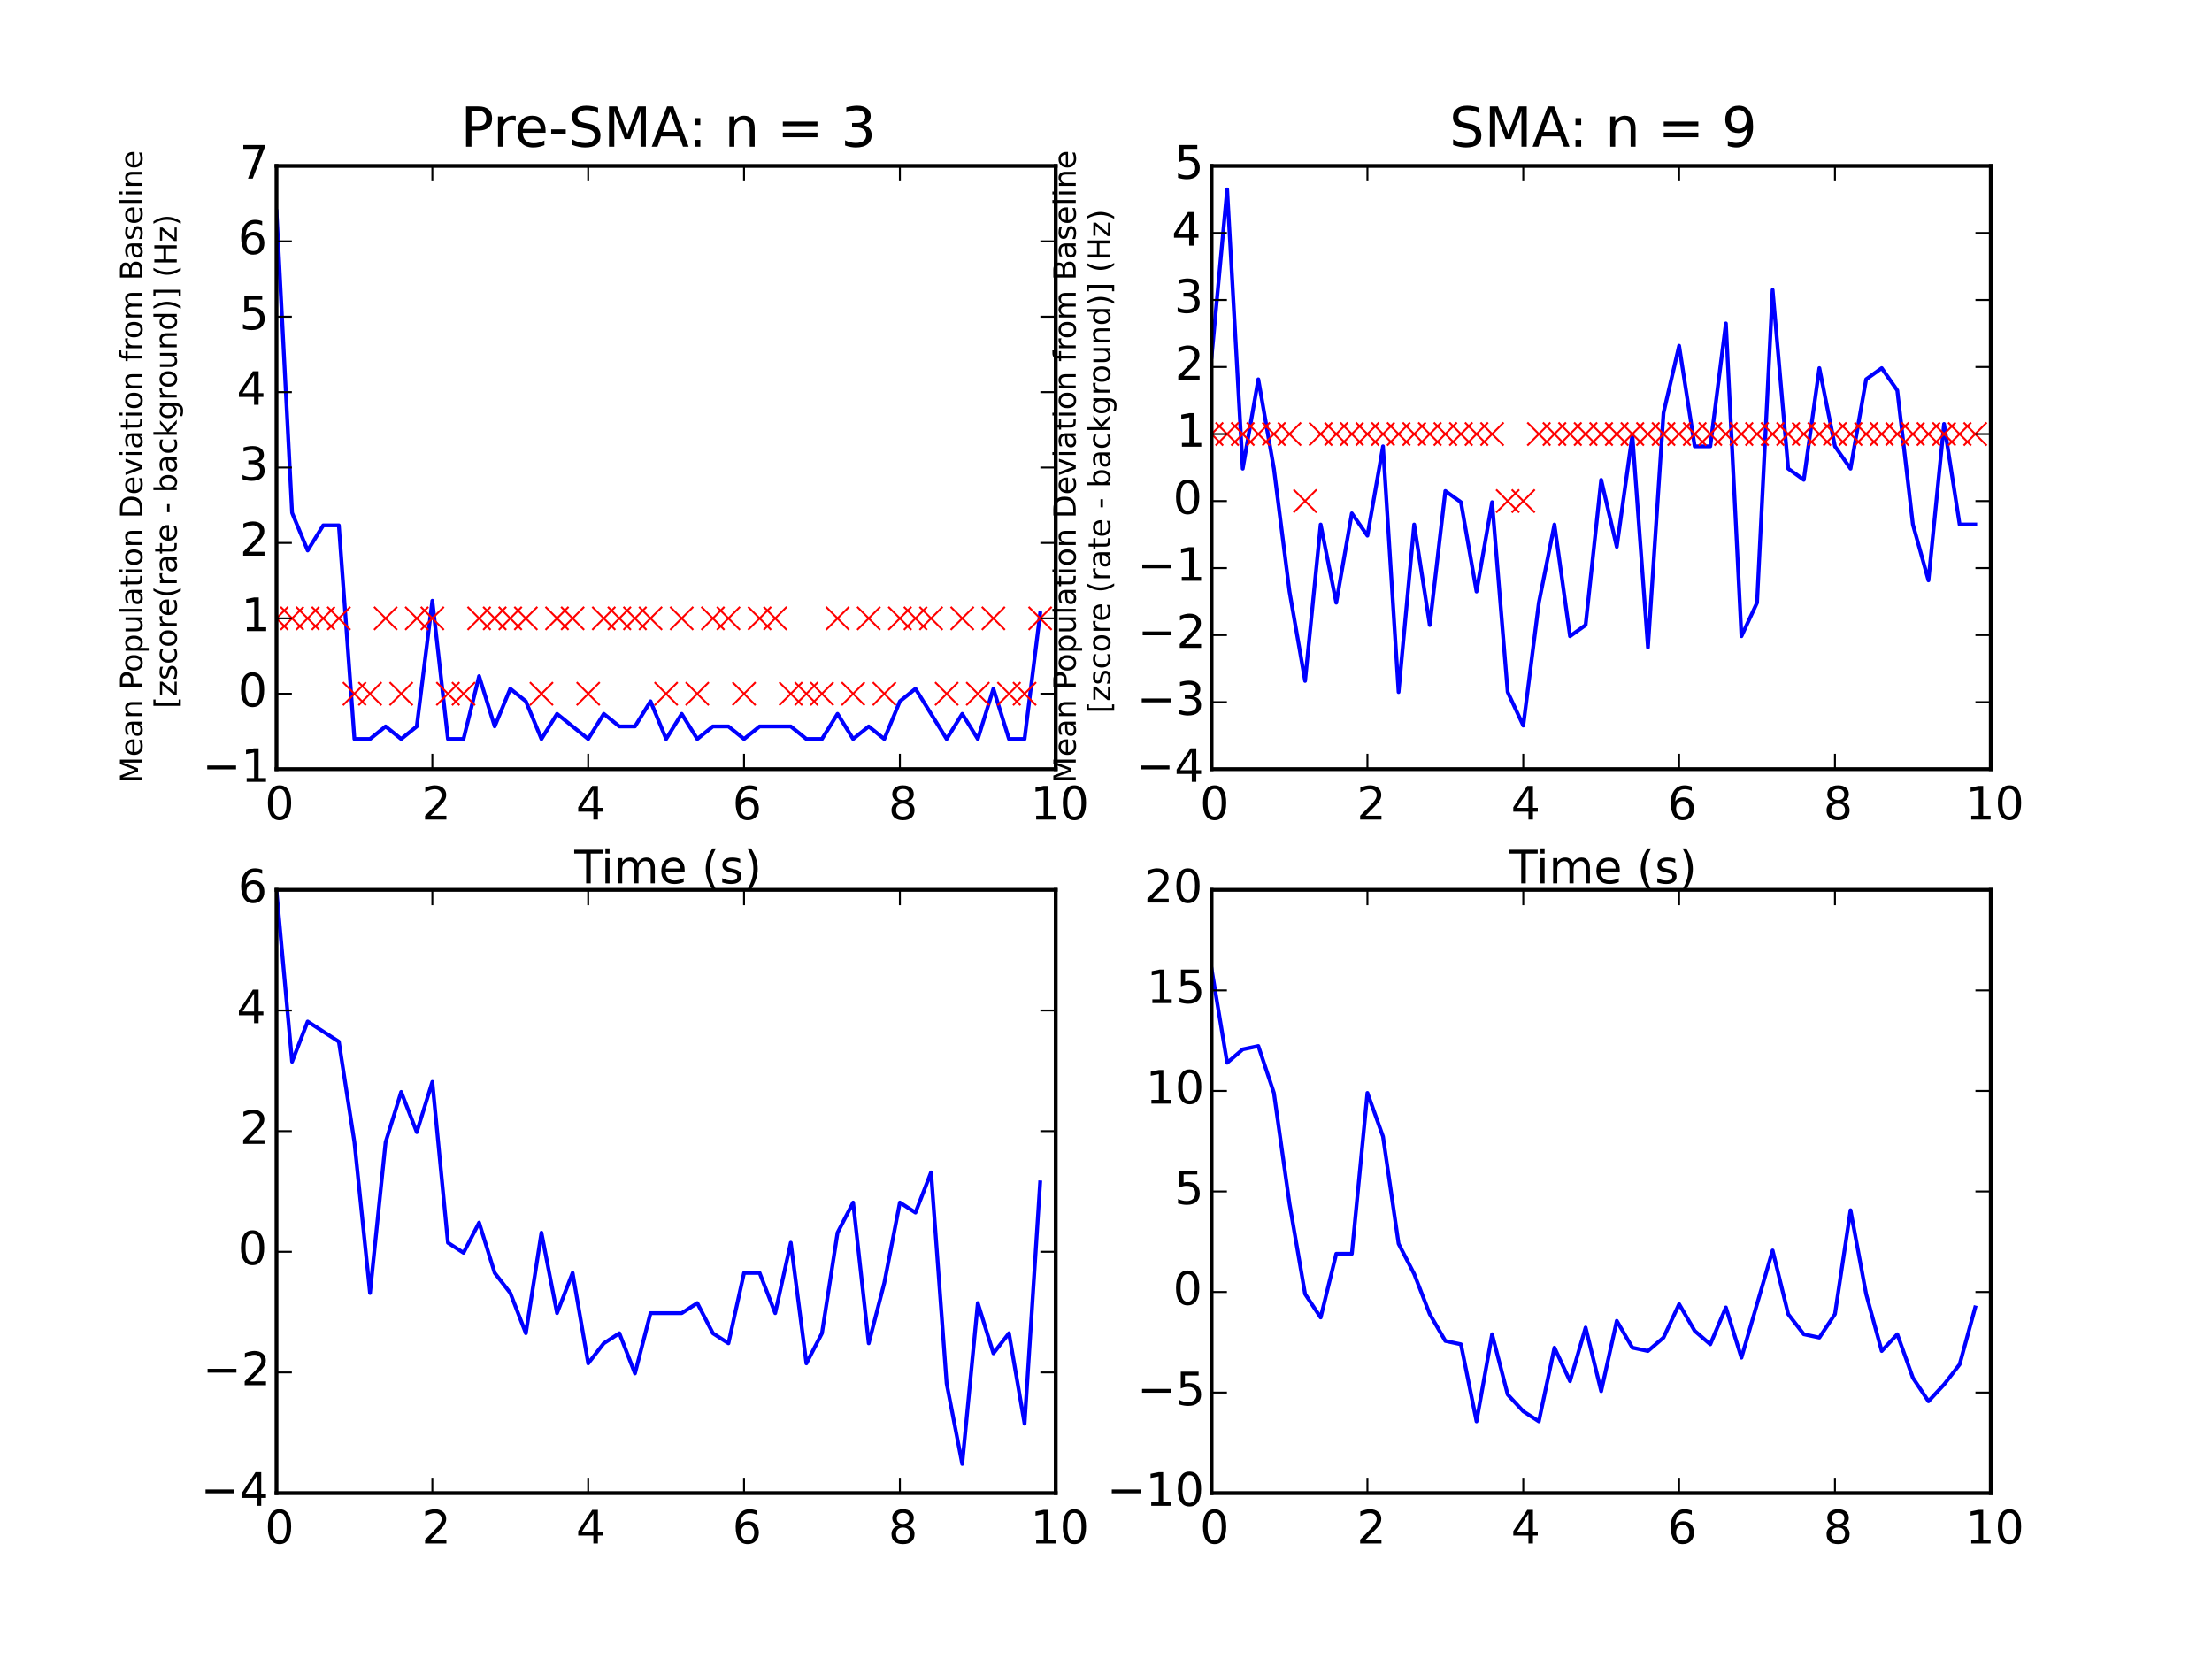 <?xml version="1.0" encoding="utf-8" standalone="no"?>
<!DOCTYPE svg PUBLIC "-//W3C//DTD SVG 1.1//EN"
  "http://www.w3.org/Graphics/SVG/1.1/DTD/svg11.dtd">
<!-- Created with matplotlib (http://matplotlib.org/) -->
<svg height="432pt" version="1.1" viewBox="0 0 576 432" width="576pt" xmlns="http://www.w3.org/2000/svg" xmlns:xlink="http://www.w3.org/1999/xlink">
 <defs>
  <style type="text/css">
*{stroke-linecap:butt;stroke-linejoin:round;}
  </style>
 </defs>
 <g id="figure_1">
  <g id="patch_1">
   <path d="
M0 432
L576 432
L576 0
L0 0
z
" style="fill:#ffffff;"/>
  </g>
  <g id="axes_1">
   <g id="patch_2">
    <path d="
M72 200.291
L274.909 200.291
L274.909 43.2
L72 43.2
z
" style="fill:#ffffff;"/>
   </g>
   <g id="line2d_1">
    <path clip-path="url(#p13e8d1a78b)" d="
M72 54.982
L76.058 133.527
L80.116 143.345
L84.174 136.8
L88.233 136.8
L92.291 192.436
L96.349 192.436
L100.407 189.164
L104.465 192.436
L108.524 189.164
L112.582 156.436
L116.64 192.436
L120.698 192.436
L124.756 176.073
L128.815 189.164
L132.873 179.345
L136.931 182.618
L140.989 192.436
L145.047 185.891
L149.105 189.164
L153.164 192.436
L157.222 185.891
L161.28 189.164
L165.338 189.164
L169.396 182.618
L173.455 192.436
L177.513 185.891
L181.571 192.436
L185.629 189.164
L189.687 189.164
L193.745 192.436
L197.804 189.164
L201.862 189.164
L205.92 189.164
L209.978 192.436
L214.036 192.436
L218.095 185.891
L222.153 192.436
L226.211 189.164
L230.269 192.436
L234.327 182.618
L238.385 179.345
L242.444 185.891
L246.502 192.436
L250.56 185.891
L254.618 192.436
L258.676 179.345
L262.735 192.436
L266.793 192.436
L270.851 159.709" style="fill:none;stroke:#0000ff;stroke-linecap:square;"/>
   </g>
   <g id="line2d_2">
    <defs>
     <path d="
M-3 3
L3 -3
M-3 -3
L3 3" id="m562aef8efe" style="stroke:#ff0000;stroke-width:0.5;"/>
    </defs>
    <g clip-path="url(#p13e8d1a78b)">
     <use style="fill:#ff0000;stroke:#ff0000;stroke-width:0.5;" x="72.0" xlink:href="#m562aef8efe" y="161.018"/>
     <use style="fill:#ff0000;stroke:#ff0000;stroke-width:0.5;" x="76.058" xlink:href="#m562aef8efe" y="161.018"/>
     <use style="fill:#ff0000;stroke:#ff0000;stroke-width:0.5;" x="80.116" xlink:href="#m562aef8efe" y="161.018"/>
     <use style="fill:#ff0000;stroke:#ff0000;stroke-width:0.5;" x="84.175" xlink:href="#m562aef8efe" y="161.018"/>
     <use style="fill:#ff0000;stroke:#ff0000;stroke-width:0.5;" x="88.233" xlink:href="#m562aef8efe" y="161.018"/>
     <use style="fill:#ff0000;stroke:#ff0000;stroke-width:0.5;" x="92.291" xlink:href="#m562aef8efe" y="180.655"/>
     <use style="fill:#ff0000;stroke:#ff0000;stroke-width:0.5;" x="96.349" xlink:href="#m562aef8efe" y="180.655"/>
     <use style="fill:#ff0000;stroke:#ff0000;stroke-width:0.5;" x="100.407" xlink:href="#m562aef8efe" y="161.018"/>
     <use style="fill:#ff0000;stroke:#ff0000;stroke-width:0.5;" x="104.465" xlink:href="#m562aef8efe" y="180.655"/>
     <use style="fill:#ff0000;stroke:#ff0000;stroke-width:0.5;" x="108.524" xlink:href="#m562aef8efe" y="161.018"/>
     <use style="fill:#ff0000;stroke:#ff0000;stroke-width:0.5;" x="112.582" xlink:href="#m562aef8efe" y="161.018"/>
     <use style="fill:#ff0000;stroke:#ff0000;stroke-width:0.5;" x="116.64" xlink:href="#m562aef8efe" y="180.655"/>
     <use style="fill:#ff0000;stroke:#ff0000;stroke-width:0.5;" x="120.698" xlink:href="#m562aef8efe" y="180.655"/>
     <use style="fill:#ff0000;stroke:#ff0000;stroke-width:0.5;" x="124.756" xlink:href="#m562aef8efe" y="161.018"/>
     <use style="fill:#ff0000;stroke:#ff0000;stroke-width:0.5;" x="128.815" xlink:href="#m562aef8efe" y="161.018"/>
     <use style="fill:#ff0000;stroke:#ff0000;stroke-width:0.5;" x="132.873" xlink:href="#m562aef8efe" y="161.018"/>
     <use style="fill:#ff0000;stroke:#ff0000;stroke-width:0.5;" x="136.931" xlink:href="#m562aef8efe" y="161.018"/>
     <use style="fill:#ff0000;stroke:#ff0000;stroke-width:0.5;" x="140.989" xlink:href="#m562aef8efe" y="180.655"/>
     <use style="fill:#ff0000;stroke:#ff0000;stroke-width:0.5;" x="145.047" xlink:href="#m562aef8efe" y="161.018"/>
     <use style="fill:#ff0000;stroke:#ff0000;stroke-width:0.5;" x="149.105" xlink:href="#m562aef8efe" y="161.018"/>
     <use style="fill:#ff0000;stroke:#ff0000;stroke-width:0.5;" x="153.164" xlink:href="#m562aef8efe" y="180.655"/>
     <use style="fill:#ff0000;stroke:#ff0000;stroke-width:0.5;" x="157.222" xlink:href="#m562aef8efe" y="161.018"/>
     <use style="fill:#ff0000;stroke:#ff0000;stroke-width:0.5;" x="161.28" xlink:href="#m562aef8efe" y="161.018"/>
     <use style="fill:#ff0000;stroke:#ff0000;stroke-width:0.5;" x="165.338" xlink:href="#m562aef8efe" y="161.018"/>
     <use style="fill:#ff0000;stroke:#ff0000;stroke-width:0.5;" x="169.396" xlink:href="#m562aef8efe" y="161.018"/>
     <use style="fill:#ff0000;stroke:#ff0000;stroke-width:0.5;" x="173.455" xlink:href="#m562aef8efe" y="180.655"/>
     <use style="fill:#ff0000;stroke:#ff0000;stroke-width:0.5;" x="177.513" xlink:href="#m562aef8efe" y="161.018"/>
     <use style="fill:#ff0000;stroke:#ff0000;stroke-width:0.5;" x="181.571" xlink:href="#m562aef8efe" y="180.655"/>
     <use style="fill:#ff0000;stroke:#ff0000;stroke-width:0.5;" x="185.629" xlink:href="#m562aef8efe" y="161.018"/>
     <use style="fill:#ff0000;stroke:#ff0000;stroke-width:0.5;" x="189.687" xlink:href="#m562aef8efe" y="161.018"/>
     <use style="fill:#ff0000;stroke:#ff0000;stroke-width:0.5;" x="193.745" xlink:href="#m562aef8efe" y="180.655"/>
     <use style="fill:#ff0000;stroke:#ff0000;stroke-width:0.5;" x="197.804" xlink:href="#m562aef8efe" y="161.018"/>
     <use style="fill:#ff0000;stroke:#ff0000;stroke-width:0.5;" x="201.862" xlink:href="#m562aef8efe" y="161.018"/>
     <use style="fill:#ff0000;stroke:#ff0000;stroke-width:0.5;" x="205.92" xlink:href="#m562aef8efe" y="180.655"/>
     <use style="fill:#ff0000;stroke:#ff0000;stroke-width:0.5;" x="209.978" xlink:href="#m562aef8efe" y="180.655"/>
     <use style="fill:#ff0000;stroke:#ff0000;stroke-width:0.5;" x="214.036" xlink:href="#m562aef8efe" y="180.655"/>
     <use style="fill:#ff0000;stroke:#ff0000;stroke-width:0.5;" x="218.095" xlink:href="#m562aef8efe" y="161.018"/>
     <use style="fill:#ff0000;stroke:#ff0000;stroke-width:0.5;" x="222.153" xlink:href="#m562aef8efe" y="180.655"/>
     <use style="fill:#ff0000;stroke:#ff0000;stroke-width:0.5;" x="226.211" xlink:href="#m562aef8efe" y="161.018"/>
     <use style="fill:#ff0000;stroke:#ff0000;stroke-width:0.5;" x="230.269" xlink:href="#m562aef8efe" y="180.655"/>
     <use style="fill:#ff0000;stroke:#ff0000;stroke-width:0.5;" x="234.327" xlink:href="#m562aef8efe" y="161.018"/>
     <use style="fill:#ff0000;stroke:#ff0000;stroke-width:0.5;" x="238.385" xlink:href="#m562aef8efe" y="161.018"/>
     <use style="fill:#ff0000;stroke:#ff0000;stroke-width:0.5;" x="242.444" xlink:href="#m562aef8efe" y="161.018"/>
     <use style="fill:#ff0000;stroke:#ff0000;stroke-width:0.5;" x="246.502" xlink:href="#m562aef8efe" y="180.655"/>
     <use style="fill:#ff0000;stroke:#ff0000;stroke-width:0.5;" x="250.56" xlink:href="#m562aef8efe" y="161.018"/>
     <use style="fill:#ff0000;stroke:#ff0000;stroke-width:0.5;" x="254.618" xlink:href="#m562aef8efe" y="180.655"/>
     <use style="fill:#ff0000;stroke:#ff0000;stroke-width:0.5;" x="258.676" xlink:href="#m562aef8efe" y="161.018"/>
     <use style="fill:#ff0000;stroke:#ff0000;stroke-width:0.5;" x="262.735" xlink:href="#m562aef8efe" y="180.655"/>
     <use style="fill:#ff0000;stroke:#ff0000;stroke-width:0.5;" x="266.793" xlink:href="#m562aef8efe" y="180.655"/>
     <use style="fill:#ff0000;stroke:#ff0000;stroke-width:0.5;" x="270.851" xlink:href="#m562aef8efe" y="161.018"/>
    </g>
   </g>
   <g id="patch_3">
    <path d="
M72 43.2
L274.909 43.2" style="fill:none;stroke:#000000;stroke-linecap:square;stroke-linejoin:miter;"/>
   </g>
   <g id="patch_4">
    <path d="
M274.909 200.291
L274.909 43.2" style="fill:none;stroke:#000000;stroke-linecap:square;stroke-linejoin:miter;"/>
   </g>
   <g id="patch_5">
    <path d="
M72 200.291
L274.909 200.291" style="fill:none;stroke:#000000;stroke-linecap:square;stroke-linejoin:miter;"/>
   </g>
   <g id="patch_6">
    <path d="
M72 200.291
L72 43.2" style="fill:none;stroke:#000000;stroke-linecap:square;stroke-linejoin:miter;"/>
   </g>
   <g id="matplotlib.axis_1">
    <g id="xtick_1">
     <g id="line2d_3">
      <defs>
       <path d="
M0 0
L0 -4" id="m93b0483c22" style="stroke:#000000;stroke-width:0.5;"/>
      </defs>
      <g>
       <use style="stroke:#000000;stroke-width:0.5;" x="72.0" xlink:href="#m93b0483c22" y="200.291"/>
      </g>
     </g>
     <g id="line2d_4">
      <defs>
       <path d="
M0 0
L0 4" id="m741efc42ff" style="stroke:#000000;stroke-width:0.5;"/>
      </defs>
      <g>
       <use style="stroke:#000000;stroke-width:0.5;" x="72.0" xlink:href="#m741efc42ff" y="43.2"/>
      </g>
     </g>
     <g id="text_1">
      <!-- 0 -->
      <defs>
       <path d="
M31.781 66.406
Q24.172 66.406 20.328 58.906
Q16.5 51.422 16.5 36.375
Q16.5 21.391 20.328 13.891
Q24.172 6.391 31.781 6.391
Q39.453 6.391 43.281 13.891
Q47.125 21.391 47.125 36.375
Q47.125 51.422 43.281 58.906
Q39.453 66.406 31.781 66.406
M31.781 74.219
Q44.047 74.219 50.516 64.516
Q56.984 54.828 56.984 36.375
Q56.984 17.969 50.516 8.266
Q44.047 -1.422 31.781 -1.422
Q19.531 -1.422 13.062 8.266
Q6.594 17.969 6.594 36.375
Q6.594 54.828 13.062 64.516
Q19.531 74.219 31.781 74.219" id="BitstreamVeraSans-Roman-30"/>
      </defs>
      <g transform="translate(68.977 213.409)scale(0.12 -0.12)">
       <use xlink:href="#BitstreamVeraSans-Roman-30"/>
      </g>
     </g>
    </g>
    <g id="xtick_2">
     <g id="line2d_5">
      <g>
       <use style="stroke:#000000;stroke-width:0.5;" x="112.582" xlink:href="#m93b0483c22" y="200.291"/>
      </g>
     </g>
     <g id="line2d_6">
      <g>
       <use style="stroke:#000000;stroke-width:0.5;" x="112.582" xlink:href="#m741efc42ff" y="43.2"/>
      </g>
     </g>
     <g id="text_2">
      <!-- 2 -->
      <defs>
       <path d="
M19.188 8.297
L53.609 8.297
L53.609 0
L7.328 0
L7.328 8.297
Q12.938 14.109 22.625 23.891
Q32.328 33.688 34.812 36.531
Q39.547 41.844 41.422 45.531
Q43.312 49.219 43.312 52.781
Q43.312 58.594 39.234 62.25
Q35.156 65.922 28.609 65.922
Q23.969 65.922 18.812 64.312
Q13.672 62.703 7.812 59.422
L7.812 69.391
Q13.766 71.781 18.938 73
Q24.125 74.219 28.422 74.219
Q39.75 74.219 46.484 68.547
Q53.219 62.891 53.219 53.422
Q53.219 48.922 51.531 44.891
Q49.859 40.875 45.406 35.406
Q44.188 33.984 37.641 27.219
Q31.109 20.453 19.188 8.297" id="BitstreamVeraSans-Roman-32"/>
      </defs>
      <g transform="translate(109.805 213.409)scale(0.12 -0.12)">
       <use xlink:href="#BitstreamVeraSans-Roman-32"/>
      </g>
     </g>
    </g>
    <g id="xtick_3">
     <g id="line2d_7">
      <g>
       <use style="stroke:#000000;stroke-width:0.5;" x="153.164" xlink:href="#m93b0483c22" y="200.291"/>
      </g>
     </g>
     <g id="line2d_8">
      <g>
       <use style="stroke:#000000;stroke-width:0.5;" x="153.164" xlink:href="#m741efc42ff" y="43.2"/>
      </g>
     </g>
     <g id="text_3">
      <!-- 4 -->
      <defs>
       <path d="
M37.797 64.312
L12.891 25.391
L37.797 25.391
z

M35.203 72.906
L47.609 72.906
L47.609 25.391
L58.016 25.391
L58.016 17.188
L47.609 17.188
L47.609 0
L37.797 0
L37.797 17.188
L4.891 17.188
L4.891 26.703
z
" id="BitstreamVeraSans-Roman-34"/>
      </defs>
      <g transform="translate(149.976 213.409)scale(0.12 -0.12)">
       <use xlink:href="#BitstreamVeraSans-Roman-34"/>
      </g>
     </g>
    </g>
    <g id="xtick_4">
     <g id="line2d_9">
      <g>
       <use style="stroke:#000000;stroke-width:0.5;" x="193.745" xlink:href="#m93b0483c22" y="200.291"/>
      </g>
     </g>
     <g id="line2d_10">
      <g>
       <use style="stroke:#000000;stroke-width:0.5;" x="193.745" xlink:href="#m741efc42ff" y="43.2"/>
      </g>
     </g>
     <g id="text_4">
      <!-- 6 -->
      <defs>
       <path d="
M33.016 40.375
Q26.375 40.375 22.484 35.828
Q18.609 31.297 18.609 23.391
Q18.609 15.531 22.484 10.953
Q26.375 6.391 33.016 6.391
Q39.656 6.391 43.531 10.953
Q47.406 15.531 47.406 23.391
Q47.406 31.297 43.531 35.828
Q39.656 40.375 33.016 40.375
M52.594 71.297
L52.594 62.312
Q48.875 64.062 45.094 64.984
Q41.312 65.922 37.594 65.922
Q27.828 65.922 22.672 59.328
Q17.531 52.734 16.797 39.406
Q19.672 43.656 24.016 45.922
Q28.375 48.188 33.594 48.188
Q44.578 48.188 50.953 41.516
Q57.328 34.859 57.328 23.391
Q57.328 12.156 50.688 5.359
Q44.047 -1.422 33.016 -1.422
Q20.359 -1.422 13.672 8.266
Q6.984 17.969 6.984 36.375
Q6.984 53.656 15.188 63.938
Q23.391 74.219 37.203 74.219
Q40.922 74.219 44.703 73.484
Q48.484 72.75 52.594 71.297" id="BitstreamVeraSans-Roman-36"/>
      </defs>
      <g transform="translate(190.725 213.409)scale(0.12 -0.12)">
       <use xlink:href="#BitstreamVeraSans-Roman-36"/>
      </g>
     </g>
    </g>
    <g id="xtick_5">
     <g id="line2d_11">
      <g>
       <use style="stroke:#000000;stroke-width:0.5;" x="234.327" xlink:href="#m93b0483c22" y="200.291"/>
      </g>
     </g>
     <g id="line2d_12">
      <g>
       <use style="stroke:#000000;stroke-width:0.5;" x="234.327" xlink:href="#m741efc42ff" y="43.2"/>
      </g>
     </g>
     <g id="text_5">
      <!-- 8 -->
      <defs>
       <path d="
M31.781 34.625
Q24.75 34.625 20.719 30.859
Q16.703 27.094 16.703 20.516
Q16.703 13.922 20.719 10.156
Q24.75 6.391 31.781 6.391
Q38.812 6.391 42.859 10.172
Q46.922 13.969 46.922 20.516
Q46.922 27.094 42.891 30.859
Q38.875 34.625 31.781 34.625
M21.922 38.812
Q15.578 40.375 12.031 44.719
Q8.5 49.078 8.5 55.328
Q8.5 64.062 14.719 69.141
Q20.953 74.219 31.781 74.219
Q42.672 74.219 48.875 69.141
Q55.078 64.062 55.078 55.328
Q55.078 49.078 51.531 44.719
Q48 40.375 41.703 38.812
Q48.828 37.156 52.797 32.312
Q56.781 27.484 56.781 20.516
Q56.781 9.906 50.312 4.234
Q43.844 -1.422 31.781 -1.422
Q19.734 -1.422 13.25 4.234
Q6.781 9.906 6.781 20.516
Q6.781 27.484 10.781 32.312
Q14.797 37.156 21.922 38.812
M18.312 54.391
Q18.312 48.734 21.844 45.562
Q25.391 42.391 31.781 42.391
Q38.141 42.391 41.719 45.562
Q45.312 48.734 45.312 54.391
Q45.312 60.062 41.719 63.234
Q38.141 66.406 31.781 66.406
Q25.391 66.406 21.844 63.234
Q18.312 60.062 18.312 54.391" id="BitstreamVeraSans-Roman-38"/>
      </defs>
      <g transform="translate(231.327 213.409)scale(0.12 -0.12)">
       <use xlink:href="#BitstreamVeraSans-Roman-38"/>
      </g>
     </g>
    </g>
    <g id="xtick_6">
     <g id="line2d_13">
      <g>
       <use style="stroke:#000000;stroke-width:0.5;" x="274.909" xlink:href="#m93b0483c22" y="200.291"/>
      </g>
     </g>
     <g id="line2d_14">
      <g>
       <use style="stroke:#000000;stroke-width:0.5;" x="274.909" xlink:href="#m741efc42ff" y="43.2"/>
      </g>
     </g>
     <g id="text_6">
      <!-- 10 -->
      <defs>
       <path d="
M12.406 8.297
L28.516 8.297
L28.516 63.922
L10.984 60.406
L10.984 69.391
L28.422 72.906
L38.281 72.906
L38.281 8.297
L54.391 8.297
L54.391 0
L12.406 0
z
" id="BitstreamVeraSans-Roman-31"/>
      </defs>
      <g transform="translate(268.332 213.409)scale(0.12 -0.12)">
       <use xlink:href="#BitstreamVeraSans-Roman-31"/>
       <use x="63.623" xlink:href="#BitstreamVeraSans-Roman-30"/>
      </g>
     </g>
    </g>
    <g id="text_7">
     <!-- Time (s) -->
     <defs>
      <path id="BitstreamVeraSans-Roman-20"/>
      <path d="
M8.016 75.875
L15.828 75.875
Q23.141 64.359 26.781 53.312
Q30.422 42.281 30.422 31.391
Q30.422 20.453 26.781 9.375
Q23.141 -1.703 15.828 -13.188
L8.016 -13.188
Q14.5 -2 17.703 9.062
Q20.906 20.125 20.906 31.391
Q20.906 42.672 17.703 53.656
Q14.5 64.656 8.016 75.875" id="BitstreamVeraSans-Roman-29"/>
      <path d="
M31 75.875
Q24.469 64.656 21.281 53.656
Q18.109 42.672 18.109 31.391
Q18.109 20.125 21.312 9.062
Q24.516 -2 31 -13.188
L23.188 -13.188
Q15.875 -1.703 12.234 9.375
Q8.594 20.453 8.594 31.391
Q8.594 42.281 12.203 53.312
Q15.828 64.359 23.188 75.875
z
" id="BitstreamVeraSans-Roman-28"/>
      <path d="
M9.422 54.688
L18.406 54.688
L18.406 0
L9.422 0
z

M9.422 75.984
L18.406 75.984
L18.406 64.594
L9.422 64.594
z
" id="BitstreamVeraSans-Roman-69"/>
      <path d="
M52 44.188
Q55.375 50.25 60.062 53.125
Q64.75 56 71.094 56
Q79.641 56 84.281 50.016
Q88.922 44.047 88.922 33.016
L88.922 0
L79.891 0
L79.891 32.719
Q79.891 40.578 77.094 44.375
Q74.312 48.188 68.609 48.188
Q61.625 48.188 57.562 43.547
Q53.516 38.922 53.516 30.906
L53.516 0
L44.484 0
L44.484 32.719
Q44.484 40.625 41.703 44.406
Q38.922 48.188 33.109 48.188
Q26.219 48.188 22.156 43.531
Q18.109 38.875 18.109 30.906
L18.109 0
L9.078 0
L9.078 54.688
L18.109 54.688
L18.109 46.188
Q21.188 51.219 25.484 53.609
Q29.781 56 35.688 56
Q41.656 56 45.828 52.969
Q50 49.953 52 44.188" id="BitstreamVeraSans-Roman-6d"/>
      <path d="
M56.203 29.594
L56.203 25.203
L14.891 25.203
Q15.484 15.922 20.484 11.062
Q25.484 6.203 34.422 6.203
Q39.594 6.203 44.453 7.469
Q49.312 8.734 54.109 11.281
L54.109 2.781
Q49.266 0.734 44.188 -0.344
Q39.109 -1.422 33.891 -1.422
Q20.797 -1.422 13.156 6.188
Q5.516 13.812 5.516 26.812
Q5.516 40.234 12.766 48.109
Q20.016 56 32.328 56
Q43.359 56 49.781 48.891
Q56.203 41.797 56.203 29.594
M47.219 32.234
Q47.125 39.594 43.094 43.984
Q39.062 48.391 32.422 48.391
Q24.906 48.391 20.391 44.141
Q15.875 39.891 15.188 32.172
z
" id="BitstreamVeraSans-Roman-65"/>
      <path d="
M-0.297 72.906
L61.375 72.906
L61.375 64.594
L35.5 64.594
L35.5 0
L25.594 0
L25.594 64.594
L-0.297 64.594
z
" id="BitstreamVeraSans-Roman-54"/>
      <path d="
M44.281 53.078
L44.281 44.578
Q40.484 46.531 36.375 47.5
Q32.281 48.484 27.875 48.484
Q21.188 48.484 17.844 46.438
Q14.5 44.391 14.5 40.281
Q14.5 37.156 16.891 35.375
Q19.281 33.594 26.516 31.984
L29.594 31.297
Q39.156 29.25 43.188 25.516
Q47.219 21.781 47.219 15.094
Q47.219 7.469 41.188 3.016
Q35.156 -1.422 24.609 -1.422
Q20.219 -1.422 15.453 -0.562
Q10.688 0.297 5.422 2
L5.422 11.281
Q10.406 8.688 15.234 7.391
Q20.062 6.109 24.812 6.109
Q31.156 6.109 34.562 8.281
Q37.984 10.453 37.984 14.406
Q37.984 18.062 35.516 20.016
Q33.062 21.969 24.703 23.781
L21.578 24.516
Q13.234 26.266 9.516 29.906
Q5.812 33.547 5.812 39.891
Q5.812 47.609 11.281 51.797
Q16.75 56 26.812 56
Q31.781 56 36.172 55.266
Q40.578 54.547 44.281 53.078" id="BitstreamVeraSans-Roman-73"/>
     </defs>
     <g transform="translate(149.558 230.023)scale(0.12 -0.12)">
      <use xlink:href="#BitstreamVeraSans-Roman-54"/>
      <use x="57.959" xlink:href="#BitstreamVeraSans-Roman-69"/>
      <use x="85.742" xlink:href="#BitstreamVeraSans-Roman-6d"/>
      <use x="183.154" xlink:href="#BitstreamVeraSans-Roman-65"/>
      <use x="244.678" xlink:href="#BitstreamVeraSans-Roman-20"/>
      <use x="276.465" xlink:href="#BitstreamVeraSans-Roman-28"/>
      <use x="315.479" xlink:href="#BitstreamVeraSans-Roman-73"/>
      <use x="367.578" xlink:href="#BitstreamVeraSans-Roman-29"/>
     </g>
    </g>
   </g>
   <g id="matplotlib.axis_2">
    <g id="ytick_1">
     <g id="line2d_15">
      <defs>
       <path d="
M0 0
L4 0" id="m728421d6d4" style="stroke:#000000;stroke-width:0.5;"/>
      </defs>
      <g>
       <use style="stroke:#000000;stroke-width:0.5;" x="72.0" xlink:href="#m728421d6d4" y="200.291"/>
      </g>
     </g>
     <g id="line2d_16">
      <defs>
       <path d="
M0 0
L-4 0" id="mcb0005524f" style="stroke:#000000;stroke-width:0.5;"/>
      </defs>
      <g>
       <use style="stroke:#000000;stroke-width:0.5;" x="274.909" xlink:href="#mcb0005524f" y="200.291"/>
      </g>
     </g>
     <g id="text_8">
      <!-- −1 -->
      <defs>
       <path d="
M10.594 35.5
L73.188 35.5
L73.188 27.203
L10.594 27.203
z
" id="BitstreamVeraSans-Roman-2212"/>
      </defs>
      <g transform="translate(52.689 203.602)scale(0.12 -0.12)">
       <use xlink:href="#BitstreamVeraSans-Roman-2212"/>
       <use x="83.789" xlink:href="#BitstreamVeraSans-Roman-31"/>
      </g>
     </g>
    </g>
    <g id="ytick_2">
     <g id="line2d_17">
      <g>
       <use style="stroke:#000000;stroke-width:0.5;" x="72.0" xlink:href="#m728421d6d4" y="180.655"/>
      </g>
     </g>
     <g id="line2d_18">
      <g>
       <use style="stroke:#000000;stroke-width:0.5;" x="274.909" xlink:href="#mcb0005524f" y="180.655"/>
      </g>
     </g>
     <g id="text_9">
      <!-- 0 -->
      <g transform="translate(61.953 183.966)scale(0.12 -0.12)">
       <use xlink:href="#BitstreamVeraSans-Roman-30"/>
      </g>
     </g>
    </g>
    <g id="ytick_3">
     <g id="line2d_19">
      <g>
       <use style="stroke:#000000;stroke-width:0.5;" x="72.0" xlink:href="#m728421d6d4" y="161.018"/>
      </g>
     </g>
     <g id="line2d_20">
      <g>
       <use style="stroke:#000000;stroke-width:0.5;" x="274.909" xlink:href="#mcb0005524f" y="161.018"/>
      </g>
     </g>
     <g id="text_10">
      <!-- 1 -->
      <g transform="translate(62.791 164.329)scale(0.12 -0.12)">
       <use xlink:href="#BitstreamVeraSans-Roman-31"/>
      </g>
     </g>
    </g>
    <g id="ytick_4">
     <g id="line2d_21">
      <g>
       <use style="stroke:#000000;stroke-width:0.5;" x="72.0" xlink:href="#m728421d6d4" y="141.382"/>
      </g>
     </g>
     <g id="line2d_22">
      <g>
       <use style="stroke:#000000;stroke-width:0.5;" x="274.909" xlink:href="#mcb0005524f" y="141.382"/>
      </g>
     </g>
     <g id="text_11">
      <!-- 2 -->
      <g transform="translate(62.446 144.693)scale(0.12 -0.12)">
       <use xlink:href="#BitstreamVeraSans-Roman-32"/>
      </g>
     </g>
    </g>
    <g id="ytick_5">
     <g id="line2d_23">
      <g>
       <use style="stroke:#000000;stroke-width:0.5;" x="72.0" xlink:href="#m728421d6d4" y="121.745"/>
      </g>
     </g>
     <g id="line2d_24">
      <g>
       <use style="stroke:#000000;stroke-width:0.5;" x="274.909" xlink:href="#mcb0005524f" y="121.745"/>
      </g>
     </g>
     <g id="text_12">
      <!-- 3 -->
      <defs>
       <path d="
M40.578 39.312
Q47.656 37.797 51.625 33
Q55.609 28.219 55.609 21.188
Q55.609 10.406 48.188 4.484
Q40.766 -1.422 27.094 -1.422
Q22.516 -1.422 17.656 -0.516
Q12.797 0.391 7.625 2.203
L7.625 11.719
Q11.719 9.328 16.594 8.109
Q21.484 6.891 26.812 6.891
Q36.078 6.891 40.938 10.547
Q45.797 14.203 45.797 21.188
Q45.797 27.641 41.281 31.266
Q36.766 34.906 28.719 34.906
L20.219 34.906
L20.219 43.016
L29.109 43.016
Q36.375 43.016 40.234 45.922
Q44.094 48.828 44.094 54.297
Q44.094 59.906 40.109 62.906
Q36.141 65.922 28.719 65.922
Q24.656 65.922 20.016 65.031
Q15.375 64.156 9.812 62.312
L9.812 71.094
Q15.438 72.656 20.344 73.438
Q25.25 74.219 29.594 74.219
Q40.828 74.219 47.359 69.109
Q53.906 64.016 53.906 55.328
Q53.906 49.266 50.438 45.094
Q46.969 40.922 40.578 39.312" id="BitstreamVeraSans-Roman-33"/>
      </defs>
      <g transform="translate(62.242 125.057)scale(0.12 -0.12)">
       <use xlink:href="#BitstreamVeraSans-Roman-33"/>
      </g>
     </g>
    </g>
    <g id="ytick_6">
     <g id="line2d_25">
      <g>
       <use style="stroke:#000000;stroke-width:0.5;" x="72.0" xlink:href="#m728421d6d4" y="102.109"/>
      </g>
     </g>
     <g id="line2d_26">
      <g>
       <use style="stroke:#000000;stroke-width:0.5;" x="274.909" xlink:href="#mcb0005524f" y="102.109"/>
      </g>
     </g>
     <g id="text_13">
      <!-- 4 -->
      <g transform="translate(61.625 105.42)scale(0.12 -0.12)">
       <use xlink:href="#BitstreamVeraSans-Roman-34"/>
      </g>
     </g>
    </g>
    <g id="ytick_7">
     <g id="line2d_27">
      <g>
       <use style="stroke:#000000;stroke-width:0.5;" x="72.0" xlink:href="#m728421d6d4" y="82.473"/>
      </g>
     </g>
     <g id="line2d_28">
      <g>
       <use style="stroke:#000000;stroke-width:0.5;" x="274.909" xlink:href="#mcb0005524f" y="82.473"/>
      </g>
     </g>
     <g id="text_14">
      <!-- 5 -->
      <defs>
       <path d="
M10.797 72.906
L49.516 72.906
L49.516 64.594
L19.828 64.594
L19.828 46.734
Q21.969 47.469 24.109 47.828
Q26.266 48.188 28.422 48.188
Q40.625 48.188 47.75 41.5
Q54.891 34.812 54.891 23.391
Q54.891 11.625 47.562 5.094
Q40.234 -1.422 26.906 -1.422
Q22.312 -1.422 17.547 -0.641
Q12.797 0.141 7.719 1.703
L7.719 11.625
Q12.109 9.234 16.797 8.062
Q21.484 6.891 26.703 6.891
Q35.156 6.891 40.078 11.328
Q45.016 15.766 45.016 23.391
Q45.016 31 40.078 35.438
Q35.156 39.891 26.703 39.891
Q22.75 39.891 18.812 39.016
Q14.891 38.141 10.797 36.281
z
" id="BitstreamVeraSans-Roman-35"/>
      </defs>
      <g transform="translate(62.339 85.784)scale(0.12 -0.12)">
       <use xlink:href="#BitstreamVeraSans-Roman-35"/>
      </g>
     </g>
    </g>
    <g id="ytick_8">
     <g id="line2d_29">
      <g>
       <use style="stroke:#000000;stroke-width:0.5;" x="72.0" xlink:href="#m728421d6d4" y="62.836"/>
      </g>
     </g>
     <g id="line2d_30">
      <g>
       <use style="stroke:#000000;stroke-width:0.5;" x="274.909" xlink:href="#mcb0005524f" y="62.836"/>
      </g>
     </g>
     <g id="text_15">
      <!-- 6 -->
      <g transform="translate(61.959 66.148)scale(0.12 -0.12)">
       <use xlink:href="#BitstreamVeraSans-Roman-36"/>
      </g>
     </g>
    </g>
    <g id="ytick_9">
     <g id="line2d_31">
      <g>
       <use style="stroke:#000000;stroke-width:0.5;" x="72.0" xlink:href="#m728421d6d4" y="43.2"/>
      </g>
     </g>
     <g id="line2d_32">
      <g>
       <use style="stroke:#000000;stroke-width:0.5;" x="274.909" xlink:href="#mcb0005524f" y="43.2"/>
      </g>
     </g>
     <g id="text_16">
      <!-- 7 -->
      <defs>
       <path d="
M8.203 72.906
L55.078 72.906
L55.078 68.703
L28.609 0
L18.312 0
L43.219 64.594
L8.203 64.594
z
" id="BitstreamVeraSans-Roman-37"/>
      </defs>
      <g transform="translate(62.375 46.511)scale(0.12 -0.12)">
       <use xlink:href="#BitstreamVeraSans-Roman-37"/>
      </g>
     </g>
    </g>
    <g id="text_17">
     <!-- Mean Population Deviation from Baseline  -->
     <defs>
      <path d="
M9.812 72.906
L24.516 72.906
L43.109 23.297
L61.812 72.906
L76.516 72.906
L76.516 0
L66.891 0
L66.891 64.016
L48.094 14.016
L38.188 14.016
L19.391 64.016
L19.391 0
L9.812 0
z
" id="BitstreamVeraSans-Roman-4d"/>
      <path d="
M54.891 33.016
L54.891 0
L45.906 0
L45.906 32.719
Q45.906 40.484 42.875 44.328
Q39.844 48.188 33.797 48.188
Q26.516 48.188 22.312 43.547
Q18.109 38.922 18.109 30.906
L18.109 0
L9.078 0
L9.078 54.688
L18.109 54.688
L18.109 46.188
Q21.344 51.125 25.703 53.562
Q30.078 56 35.797 56
Q45.219 56 50.047 50.172
Q54.891 44.344 54.891 33.016" id="BitstreamVeraSans-Roman-6e"/>
      <path d="
M41.109 46.297
Q39.594 47.172 37.812 47.578
Q36.031 48 33.891 48
Q26.266 48 22.188 43.047
Q18.109 38.094 18.109 28.812
L18.109 0
L9.078 0
L9.078 54.688
L18.109 54.688
L18.109 46.188
Q20.953 51.172 25.484 53.578
Q30.031 56 36.531 56
Q37.453 56 38.578 55.875
Q39.703 55.766 41.062 55.516
z
" id="BitstreamVeraSans-Roman-72"/>
      <path d="
M30.609 48.391
Q23.391 48.391 19.188 42.75
Q14.984 37.109 14.984 27.297
Q14.984 17.484 19.156 11.844
Q23.344 6.203 30.609 6.203
Q37.797 6.203 41.984 11.859
Q46.188 17.531 46.188 27.297
Q46.188 37.016 41.984 42.703
Q37.797 48.391 30.609 48.391
M30.609 56
Q42.328 56 49.016 48.375
Q55.719 40.766 55.719 27.297
Q55.719 13.875 49.016 6.219
Q42.328 -1.422 30.609 -1.422
Q18.844 -1.422 12.172 6.219
Q5.516 13.875 5.516 27.297
Q5.516 40.766 12.172 48.375
Q18.844 56 30.609 56" id="BitstreamVeraSans-Roman-6f"/>
      <path d="
M9.422 75.984
L18.406 75.984
L18.406 0
L9.422 0
z
" id="BitstreamVeraSans-Roman-6c"/>
      <path d="
M19.672 64.797
L19.672 37.406
L32.078 37.406
Q38.969 37.406 42.719 40.969
Q46.484 44.531 46.484 51.125
Q46.484 57.672 42.719 61.234
Q38.969 64.797 32.078 64.797
z

M9.812 72.906
L32.078 72.906
Q44.344 72.906 50.609 67.359
Q56.891 61.812 56.891 51.125
Q56.891 40.328 50.609 34.812
Q44.344 29.297 32.078 29.297
L19.672 29.297
L19.672 0
L9.812 0
z
" id="BitstreamVeraSans-Roman-50"/>
      <path d="
M19.672 64.797
L19.672 8.109
L31.594 8.109
Q46.688 8.109 53.688 14.938
Q60.688 21.781 60.688 36.531
Q60.688 51.172 53.688 57.984
Q46.688 64.797 31.594 64.797
z

M9.812 72.906
L30.078 72.906
Q51.266 72.906 61.172 64.094
Q71.094 55.281 71.094 36.531
Q71.094 17.672 61.125 8.828
Q51.172 0 30.078 0
L9.812 0
z
" id="BitstreamVeraSans-Roman-44"/>
      <path d="
M19.672 34.812
L19.672 8.109
L35.5 8.109
Q43.453 8.109 47.281 11.406
Q51.125 14.703 51.125 21.484
Q51.125 28.328 47.281 31.562
Q43.453 34.812 35.5 34.812
z

M19.672 64.797
L19.672 42.828
L34.281 42.828
Q41.5 42.828 45.031 45.531
Q48.578 48.25 48.578 53.812
Q48.578 59.328 45.031 62.062
Q41.5 64.797 34.281 64.797
z

M9.812 72.906
L35.016 72.906
Q46.297 72.906 52.391 68.219
Q58.5 63.531 58.5 54.891
Q58.5 48.188 55.375 44.234
Q52.25 40.281 46.188 39.312
Q53.469 37.75 57.5 32.781
Q61.531 27.828 61.531 20.406
Q61.531 10.641 54.891 5.312
Q48.25 0 35.984 0
L9.812 0
z
" id="BitstreamVeraSans-Roman-42"/>
      <path d="
M2.984 54.688
L12.5 54.688
L29.594 8.797
L46.688 54.688
L56.203 54.688
L35.688 0
L23.484 0
z
" id="BitstreamVeraSans-Roman-76"/>
      <path d="
M37.109 75.984
L37.109 68.5
L28.516 68.5
Q23.688 68.5 21.797 66.547
Q19.922 64.594 19.922 59.516
L19.922 54.688
L34.719 54.688
L34.719 47.703
L19.922 47.703
L19.922 0
L10.891 0
L10.891 47.703
L2.297 47.703
L2.297 54.688
L10.891 54.688
L10.891 58.5
Q10.891 67.625 15.141 71.797
Q19.391 75.984 28.609 75.984
z
" id="BitstreamVeraSans-Roman-66"/>
      <path d="
M18.312 70.219
L18.312 54.688
L36.812 54.688
L36.812 47.703
L18.312 47.703
L18.312 18.016
Q18.312 11.328 20.141 9.422
Q21.969 7.516 27.594 7.516
L36.812 7.516
L36.812 0
L27.594 0
Q17.188 0 13.234 3.875
Q9.281 7.766 9.281 18.016
L9.281 47.703
L2.688 47.703
L2.688 54.688
L9.281 54.688
L9.281 70.219
z
" id="BitstreamVeraSans-Roman-74"/>
      <path d="
M8.5 21.578
L8.5 54.688
L17.484 54.688
L17.484 21.922
Q17.484 14.156 20.5 10.266
Q23.531 6.391 29.594 6.391
Q36.859 6.391 41.078 11.031
Q45.312 15.672 45.312 23.688
L45.312 54.688
L54.297 54.688
L54.297 0
L45.312 0
L45.312 8.406
Q42.047 3.422 37.719 1
Q33.406 -1.422 27.688 -1.422
Q18.266 -1.422 13.375 4.438
Q8.5 10.297 8.5 21.578" id="BitstreamVeraSans-Roman-75"/>
      <path d="
M34.281 27.484
Q23.391 27.484 19.188 25
Q14.984 22.516 14.984 16.5
Q14.984 11.719 18.141 8.906
Q21.297 6.109 26.703 6.109
Q34.188 6.109 38.703 11.406
Q43.219 16.703 43.219 25.484
L43.219 27.484
z

M52.203 31.203
L52.203 0
L43.219 0
L43.219 8.297
Q40.141 3.328 35.547 0.953
Q30.953 -1.422 24.312 -1.422
Q15.922 -1.422 10.953 3.297
Q6 8.016 6 15.922
Q6 25.141 12.172 29.828
Q18.359 34.516 30.609 34.516
L43.219 34.516
L43.219 35.406
Q43.219 41.609 39.141 45
Q35.062 48.391 27.688 48.391
Q23 48.391 18.547 47.266
Q14.109 46.141 10.016 43.891
L10.016 52.203
Q14.938 54.109 19.578 55.047
Q24.219 56 28.609 56
Q40.484 56 46.344 49.844
Q52.203 43.703 52.203 31.203" id="BitstreamVeraSans-Roman-61"/>
      <path d="
M18.109 8.203
L18.109 -20.797
L9.078 -20.797
L9.078 54.688
L18.109 54.688
L18.109 46.391
Q20.953 51.266 25.266 53.625
Q29.594 56 35.594 56
Q45.562 56 51.781 48.094
Q58.016 40.188 58.016 27.297
Q58.016 14.406 51.781 6.484
Q45.562 -1.422 35.594 -1.422
Q29.594 -1.422 25.266 0.953
Q20.953 3.328 18.109 8.203
M48.688 27.297
Q48.688 37.203 44.609 42.844
Q40.531 48.484 33.406 48.484
Q26.266 48.484 22.188 42.844
Q18.109 37.203 18.109 27.297
Q18.109 17.391 22.188 11.75
Q26.266 6.109 33.406 6.109
Q40.531 6.109 44.609 11.75
Q48.688 17.391 48.688 27.297" id="BitstreamVeraSans-Roman-70"/>
     </defs>
     <g transform="translate(37.067 203.928)rotate(-90.0)scale(0.08 -0.08)">
      <use xlink:href="#BitstreamVeraSans-Roman-4d"/>
      <use x="86.279" xlink:href="#BitstreamVeraSans-Roman-65"/>
      <use x="147.803" xlink:href="#BitstreamVeraSans-Roman-61"/>
      <use x="209.082" xlink:href="#BitstreamVeraSans-Roman-6e"/>
      <use x="272.461" xlink:href="#BitstreamVeraSans-Roman-20"/>
      <use x="304.248" xlink:href="#BitstreamVeraSans-Roman-50"/>
      <use x="360.926" xlink:href="#BitstreamVeraSans-Roman-6f"/>
      <use x="422.107" xlink:href="#BitstreamVeraSans-Roman-70"/>
      <use x="485.584" xlink:href="#BitstreamVeraSans-Roman-75"/>
      <use x="548.963" xlink:href="#BitstreamVeraSans-Roman-6c"/>
      <use x="576.746" xlink:href="#BitstreamVeraSans-Roman-61"/>
      <use x="638.025" xlink:href="#BitstreamVeraSans-Roman-74"/>
      <use x="677.234" xlink:href="#BitstreamVeraSans-Roman-69"/>
      <use x="705.018" xlink:href="#BitstreamVeraSans-Roman-6f"/>
      <use x="766.199" xlink:href="#BitstreamVeraSans-Roman-6e"/>
      <use x="829.578" xlink:href="#BitstreamVeraSans-Roman-20"/>
      <use x="861.365" xlink:href="#BitstreamVeraSans-Roman-44"/>
      <use x="938.367" xlink:href="#BitstreamVeraSans-Roman-65"/>
      <use x="999.891" xlink:href="#BitstreamVeraSans-Roman-76"/>
      <use x="1059.07" xlink:href="#BitstreamVeraSans-Roman-69"/>
      <use x="1086.854" xlink:href="#BitstreamVeraSans-Roman-61"/>
      <use x="1148.133" xlink:href="#BitstreamVeraSans-Roman-74"/>
      <use x="1187.342" xlink:href="#BitstreamVeraSans-Roman-69"/>
      <use x="1215.125" xlink:href="#BitstreamVeraSans-Roman-6f"/>
      <use x="1276.307" xlink:href="#BitstreamVeraSans-Roman-6e"/>
      <use x="1339.686" xlink:href="#BitstreamVeraSans-Roman-20"/>
      <use x="1371.473" xlink:href="#BitstreamVeraSans-Roman-66"/>
      <use x="1406.678" xlink:href="#BitstreamVeraSans-Roman-72"/>
      <use x="1445.541" xlink:href="#BitstreamVeraSans-Roman-6f"/>
      <use x="1506.723" xlink:href="#BitstreamVeraSans-Roman-6d"/>
      <use x="1604.135" xlink:href="#BitstreamVeraSans-Roman-20"/>
      <use x="1635.922" xlink:href="#BitstreamVeraSans-Roman-42"/>
      <use x="1704.525" xlink:href="#BitstreamVeraSans-Roman-61"/>
      <use x="1765.805" xlink:href="#BitstreamVeraSans-Roman-73"/>
      <use x="1817.904" xlink:href="#BitstreamVeraSans-Roman-65"/>
      <use x="1879.428" xlink:href="#BitstreamVeraSans-Roman-6c"/>
      <use x="1907.211" xlink:href="#BitstreamVeraSans-Roman-69"/>
      <use x="1934.994" xlink:href="#BitstreamVeraSans-Roman-6e"/>
      <use x="1998.373" xlink:href="#BitstreamVeraSans-Roman-65"/>
      <use x="2059.896" xlink:href="#BitstreamVeraSans-Roman-20"/>
     </g>
     <!--  [zscore(rate - background)] (Hz) -->
     <defs>
      <path d="
M8.594 75.984
L29.297 75.984
L29.297 69
L17.578 69
L17.578 -6.203
L29.297 -6.203
L29.297 -13.188
L8.594 -13.188
z
" id="BitstreamVeraSans-Roman-5b"/>
      <path d="
M30.422 75.984
L30.422 -13.188
L9.719 -13.188
L9.719 -6.203
L21.391 -6.203
L21.391 69
L9.719 69
L9.719 75.984
z
" id="BitstreamVeraSans-Roman-5d"/>
      <path d="
M9.078 75.984
L18.109 75.984
L18.109 31.109
L44.922 54.688
L56.391 54.688
L27.391 29.109
L57.625 0
L45.906 0
L18.109 26.703
L18.109 0
L9.078 0
z
" id="BitstreamVeraSans-Roman-6b"/>
      <path d="
M4.891 31.391
L31.203 31.391
L31.203 23.391
L4.891 23.391
z
" id="BitstreamVeraSans-Roman-2d"/>
      <path d="
M9.812 72.906
L19.672 72.906
L19.672 43.016
L55.516 43.016
L55.516 72.906
L65.375 72.906
L65.375 0
L55.516 0
L55.516 34.719
L19.672 34.719
L19.672 0
L9.812 0
z
" id="BitstreamVeraSans-Roman-48"/>
      <path d="
M45.406 46.391
L45.406 75.984
L54.391 75.984
L54.391 0
L45.406 0
L45.406 8.203
Q42.578 3.328 38.25 0.953
Q33.938 -1.422 27.875 -1.422
Q17.969 -1.422 11.734 6.484
Q5.516 14.406 5.516 27.297
Q5.516 40.188 11.734 48.094
Q17.969 56 27.875 56
Q33.938 56 38.25 53.625
Q42.578 51.266 45.406 46.391
M14.797 27.297
Q14.797 17.391 18.875 11.75
Q22.953 6.109 30.078 6.109
Q37.203 6.109 41.297 11.75
Q45.406 17.391 45.406 27.297
Q45.406 37.203 41.297 42.844
Q37.203 48.484 30.078 48.484
Q22.953 48.484 18.875 42.844
Q14.797 37.203 14.797 27.297" id="BitstreamVeraSans-Roman-64"/>
      <path d="
M45.406 27.984
Q45.406 37.75 41.375 43.109
Q37.359 48.484 30.078 48.484
Q22.859 48.484 18.828 43.109
Q14.797 37.75 14.797 27.984
Q14.797 18.266 18.828 12.891
Q22.859 7.516 30.078 7.516
Q37.359 7.516 41.375 12.891
Q45.406 18.266 45.406 27.984
M54.391 6.781
Q54.391 -7.172 48.188 -13.984
Q42 -20.797 29.203 -20.797
Q24.469 -20.797 20.266 -20.094
Q16.062 -19.391 12.109 -17.922
L12.109 -9.188
Q16.062 -11.328 19.922 -12.344
Q23.781 -13.375 27.781 -13.375
Q36.625 -13.375 41.016 -8.766
Q45.406 -4.156 45.406 5.172
L45.406 9.625
Q42.625 4.781 38.281 2.391
Q33.938 0 27.875 0
Q17.828 0 11.672 7.656
Q5.516 15.328 5.516 27.984
Q5.516 40.672 11.672 48.328
Q17.828 56 27.875 56
Q33.938 56 38.281 53.609
Q42.625 51.219 45.406 46.391
L45.406 54.688
L54.391 54.688
z
" id="BitstreamVeraSans-Roman-67"/>
      <path d="
M5.516 54.688
L48.188 54.688
L48.188 46.484
L14.406 7.172
L48.188 7.172
L48.188 0
L4.297 0
L4.297 8.203
L38.094 47.516
L5.516 47.516
z
" id="BitstreamVeraSans-Roman-7a"/>
      <path d="
M48.781 52.594
L48.781 44.188
Q44.969 46.297 41.141 47.344
Q37.312 48.391 33.406 48.391
Q24.656 48.391 19.812 42.844
Q14.984 37.312 14.984 27.297
Q14.984 17.281 19.812 11.734
Q24.656 6.203 33.406 6.203
Q37.312 6.203 41.141 7.25
Q44.969 8.297 48.781 10.406
L48.781 2.094
Q45.016 0.344 40.984 -0.531
Q36.969 -1.422 32.422 -1.422
Q20.062 -1.422 12.781 6.344
Q5.516 14.109 5.516 27.297
Q5.516 40.672 12.859 48.328
Q20.219 56 33.016 56
Q37.156 56 41.109 55.141
Q45.062 54.297 48.781 52.594" id="BitstreamVeraSans-Roman-63"/>
      <path d="
M48.688 27.297
Q48.688 37.203 44.609 42.844
Q40.531 48.484 33.406 48.484
Q26.266 48.484 22.188 42.844
Q18.109 37.203 18.109 27.297
Q18.109 17.391 22.188 11.75
Q26.266 6.109 33.406 6.109
Q40.531 6.109 44.609 11.75
Q48.688 17.391 48.688 27.297
M18.109 46.391
Q20.953 51.266 25.266 53.625
Q29.594 56 35.594 56
Q45.562 56 51.781 48.094
Q58.016 40.188 58.016 27.297
Q58.016 14.406 51.781 6.484
Q45.562 -1.422 35.594 -1.422
Q29.594 -1.422 25.266 0.953
Q20.953 3.328 18.109 8.203
L18.109 0
L9.078 0
L9.078 75.984
L18.109 75.984
z
" id="BitstreamVeraSans-Roman-62"/>
     </defs>
     <g transform="translate(46.025 187.029)rotate(-90.0)scale(0.08 -0.08)">
      <use xlink:href="#BitstreamVeraSans-Roman-20"/>
      <use x="31.787" xlink:href="#BitstreamVeraSans-Roman-5b"/>
      <use x="70.801" xlink:href="#BitstreamVeraSans-Roman-7a"/>
      <use x="123.291" xlink:href="#BitstreamVeraSans-Roman-73"/>
      <use x="175.391" xlink:href="#BitstreamVeraSans-Roman-63"/>
      <use x="230.371" xlink:href="#BitstreamVeraSans-Roman-6f"/>
      <use x="291.553" xlink:href="#BitstreamVeraSans-Roman-72"/>
      <use x="330.416" xlink:href="#BitstreamVeraSans-Roman-65"/>
      <use x="391.939" xlink:href="#BitstreamVeraSans-Roman-28"/>
      <use x="430.953" xlink:href="#BitstreamVeraSans-Roman-72"/>
      <use x="472.066" xlink:href="#BitstreamVeraSans-Roman-61"/>
      <use x="533.346" xlink:href="#BitstreamVeraSans-Roman-74"/>
      <use x="572.555" xlink:href="#BitstreamVeraSans-Roman-65"/>
      <use x="634.078" xlink:href="#BitstreamVeraSans-Roman-20"/>
      <use x="665.865" xlink:href="#BitstreamVeraSans-Roman-2d"/>
      <use x="701.949" xlink:href="#BitstreamVeraSans-Roman-20"/>
      <use x="733.736" xlink:href="#BitstreamVeraSans-Roman-62"/>
      <use x="797.213" xlink:href="#BitstreamVeraSans-Roman-61"/>
      <use x="858.492" xlink:href="#BitstreamVeraSans-Roman-63"/>
      <use x="913.473" xlink:href="#BitstreamVeraSans-Roman-6b"/>
      <use x="971.383" xlink:href="#BitstreamVeraSans-Roman-67"/>
      <use x="1034.859" xlink:href="#BitstreamVeraSans-Roman-72"/>
      <use x="1073.723" xlink:href="#BitstreamVeraSans-Roman-6f"/>
      <use x="1134.904" xlink:href="#BitstreamVeraSans-Roman-75"/>
      <use x="1198.283" xlink:href="#BitstreamVeraSans-Roman-6e"/>
      <use x="1261.662" xlink:href="#BitstreamVeraSans-Roman-64"/>
      <use x="1325.139" xlink:href="#BitstreamVeraSans-Roman-29"/>
      <use x="1364.152" xlink:href="#BitstreamVeraSans-Roman-5d"/>
      <use x="1403.166" xlink:href="#BitstreamVeraSans-Roman-20"/>
      <use x="1434.953" xlink:href="#BitstreamVeraSans-Roman-28"/>
      <use x="1473.967" xlink:href="#BitstreamVeraSans-Roman-48"/>
      <use x="1549.162" xlink:href="#BitstreamVeraSans-Roman-7a"/>
      <use x="1601.652" xlink:href="#BitstreamVeraSans-Roman-29"/>
     </g>
    </g>
   </g>
   <g id="text_18">
    <!-- Pre-SMA: n = 3 -->
    <defs>
     <path d="
M11.719 12.406
L22.016 12.406
L22.016 0
L11.719 0
z

M11.719 51.703
L22.016 51.703
L22.016 39.312
L11.719 39.312
z
" id="BitstreamVeraSans-Roman-3a"/>
     <path d="
M53.516 70.516
L53.516 60.891
Q47.906 63.578 42.922 64.891
Q37.938 66.219 33.297 66.219
Q25.25 66.219 20.875 63.094
Q16.5 59.969 16.5 54.203
Q16.5 49.359 19.406 46.891
Q22.312 44.438 30.422 42.922
L36.375 41.703
Q47.406 39.594 52.656 34.297
Q57.906 29 57.906 20.125
Q57.906 9.516 50.797 4.047
Q43.703 -1.422 29.984 -1.422
Q24.812 -1.422 18.969 -0.25
Q13.141 0.922 6.891 3.219
L6.891 13.375
Q12.891 10.016 18.656 8.297
Q24.422 6.594 29.984 6.594
Q38.422 6.594 43.016 9.906
Q47.609 13.234 47.609 19.391
Q47.609 24.75 44.312 27.781
Q41.016 30.812 33.5 32.328
L27.484 33.5
Q16.453 35.688 11.516 40.375
Q6.594 45.062 6.594 53.422
Q6.594 63.094 13.406 68.656
Q20.219 74.219 32.172 74.219
Q37.312 74.219 42.625 73.281
Q47.953 72.359 53.516 70.516" id="BitstreamVeraSans-Roman-53"/>
     <path d="
M10.594 45.406
L73.188 45.406
L73.188 37.203
L10.594 37.203
z

M10.594 25.484
L73.188 25.484
L73.188 17.188
L10.594 17.188
z
" id="BitstreamVeraSans-Roman-3d"/>
     <path d="
M34.188 63.188
L20.797 26.906
L47.609 26.906
z

M28.609 72.906
L39.797 72.906
L67.578 0
L57.328 0
L50.688 18.703
L17.828 18.703
L11.188 0
L0.781 0
z
" id="BitstreamVeraSans-Roman-41"/>
    </defs>
    <g transform="translate(119.941 38.2)scale(0.144 -0.144)">
     <use xlink:href="#BitstreamVeraSans-Roman-50"/>
     <use x="58.553" xlink:href="#BitstreamVeraSans-Roman-72"/>
     <use x="97.416" xlink:href="#BitstreamVeraSans-Roman-65"/>
     <use x="158.939" xlink:href="#BitstreamVeraSans-Roman-2d"/>
     <use x="195.023" xlink:href="#BitstreamVeraSans-Roman-53"/>
     <use x="258.5" xlink:href="#BitstreamVeraSans-Roman-4d"/>
     <use x="344.779" xlink:href="#BitstreamVeraSans-Roman-41"/>
     <use x="411.438" xlink:href="#BitstreamVeraSans-Roman-3a"/>
     <use x="445.129" xlink:href="#BitstreamVeraSans-Roman-20"/>
     <use x="476.916" xlink:href="#BitstreamVeraSans-Roman-6e"/>
     <use x="540.295" xlink:href="#BitstreamVeraSans-Roman-20"/>
     <use x="572.082" xlink:href="#BitstreamVeraSans-Roman-3d"/>
     <use x="655.871" xlink:href="#BitstreamVeraSans-Roman-20"/>
     <use x="687.658" xlink:href="#BitstreamVeraSans-Roman-33"/>
    </g>
   </g>
  </g>
  <g id="axes_2">
   <g id="patch_7">
    <path d="
M315.491 200.291
L518.4 200.291
L518.4 43.2
L315.491 43.2
z
" style="fill:#ffffff;"/>
   </g>
   <g id="line2d_33">
    <path clip-path="url(#p681a40050c)" d="
M315.491 92.945
L319.549 49.309
L323.607 122.036
L327.665 98.764
L331.724 122.036
L335.782 154.036
L339.84 177.309
L343.898 136.582
L347.956 156.945
L352.015 133.673
L356.073 139.491
L360.131 116.218
L364.189 180.218
L368.247 136.582
L372.305 162.764
L376.364 127.855
L380.422 130.764
L384.48 154.036
L388.538 130.764
L392.596 180.218
L396.655 188.945
L400.713 156.945
L404.771 136.582
L408.829 165.673
L412.887 162.764
L416.945 124.945
L421.004 142.4
L425.062 113.309
L429.12 168.582
L433.178 107.491
L437.236 90.036
L441.295 116.218
L445.353 116.218
L449.411 84.218
L453.469 165.673
L457.527 156.945
L461.585 75.491
L465.644 122.036
L469.702 124.945
L473.76 95.855
L477.818 116.218
L481.876 122.036
L485.935 98.764
L489.993 95.855
L494.051 101.673
L498.109 136.582
L502.167 151.127
L506.225 110.4
L510.284 136.582
L514.342 136.582" style="fill:none;stroke:#0000ff;stroke-linecap:square;"/>
   </g>
   <g id="line2d_34">
    <g clip-path="url(#p681a40050c)">
     <use style="fill:#ff0000;stroke:#ff0000;stroke-width:0.5;" x="315.491" xlink:href="#m562aef8efe" y="113.018"/>
     <use style="fill:#ff0000;stroke:#ff0000;stroke-width:0.5;" x="319.549" xlink:href="#m562aef8efe" y="113.018"/>
     <use style="fill:#ff0000;stroke:#ff0000;stroke-width:0.5;" x="323.607" xlink:href="#m562aef8efe" y="113.018"/>
     <use style="fill:#ff0000;stroke:#ff0000;stroke-width:0.5;" x="327.665" xlink:href="#m562aef8efe" y="113.018"/>
     <use style="fill:#ff0000;stroke:#ff0000;stroke-width:0.5;" x="331.724" xlink:href="#m562aef8efe" y="113.018"/>
     <use style="fill:#ff0000;stroke:#ff0000;stroke-width:0.5;" x="335.782" xlink:href="#m562aef8efe" y="113.018"/>
     <use style="fill:#ff0000;stroke:#ff0000;stroke-width:0.5;" x="339.84" xlink:href="#m562aef8efe" y="130.473"/>
     <use style="fill:#ff0000;stroke:#ff0000;stroke-width:0.5;" x="343.898" xlink:href="#m562aef8efe" y="113.018"/>
     <use style="fill:#ff0000;stroke:#ff0000;stroke-width:0.5;" x="347.956" xlink:href="#m562aef8efe" y="113.018"/>
     <use style="fill:#ff0000;stroke:#ff0000;stroke-width:0.5;" x="352.015" xlink:href="#m562aef8efe" y="113.018"/>
     <use style="fill:#ff0000;stroke:#ff0000;stroke-width:0.5;" x="356.073" xlink:href="#m562aef8efe" y="113.018"/>
     <use style="fill:#ff0000;stroke:#ff0000;stroke-width:0.5;" x="360.131" xlink:href="#m562aef8efe" y="113.018"/>
     <use style="fill:#ff0000;stroke:#ff0000;stroke-width:0.5;" x="364.189" xlink:href="#m562aef8efe" y="113.018"/>
     <use style="fill:#ff0000;stroke:#ff0000;stroke-width:0.5;" x="368.247" xlink:href="#m562aef8efe" y="113.018"/>
     <use style="fill:#ff0000;stroke:#ff0000;stroke-width:0.5;" x="372.305" xlink:href="#m562aef8efe" y="113.018"/>
     <use style="fill:#ff0000;stroke:#ff0000;stroke-width:0.5;" x="376.364" xlink:href="#m562aef8efe" y="113.018"/>
     <use style="fill:#ff0000;stroke:#ff0000;stroke-width:0.5;" x="380.422" xlink:href="#m562aef8efe" y="113.018"/>
     <use style="fill:#ff0000;stroke:#ff0000;stroke-width:0.5;" x="384.48" xlink:href="#m562aef8efe" y="113.018"/>
     <use style="fill:#ff0000;stroke:#ff0000;stroke-width:0.5;" x="388.538" xlink:href="#m562aef8efe" y="113.018"/>
     <use style="fill:#ff0000;stroke:#ff0000;stroke-width:0.5;" x="392.596" xlink:href="#m562aef8efe" y="130.473"/>
     <use style="fill:#ff0000;stroke:#ff0000;stroke-width:0.5;" x="396.655" xlink:href="#m562aef8efe" y="130.473"/>
     <use style="fill:#ff0000;stroke:#ff0000;stroke-width:0.5;" x="400.713" xlink:href="#m562aef8efe" y="113.018"/>
     <use style="fill:#ff0000;stroke:#ff0000;stroke-width:0.5;" x="404.771" xlink:href="#m562aef8efe" y="113.018"/>
     <use style="fill:#ff0000;stroke:#ff0000;stroke-width:0.5;" x="408.829" xlink:href="#m562aef8efe" y="113.018"/>
     <use style="fill:#ff0000;stroke:#ff0000;stroke-width:0.5;" x="412.887" xlink:href="#m562aef8efe" y="113.018"/>
     <use style="fill:#ff0000;stroke:#ff0000;stroke-width:0.5;" x="416.945" xlink:href="#m562aef8efe" y="113.018"/>
     <use style="fill:#ff0000;stroke:#ff0000;stroke-width:0.5;" x="421.004" xlink:href="#m562aef8efe" y="113.018"/>
     <use style="fill:#ff0000;stroke:#ff0000;stroke-width:0.5;" x="425.062" xlink:href="#m562aef8efe" y="113.018"/>
     <use style="fill:#ff0000;stroke:#ff0000;stroke-width:0.5;" x="429.12" xlink:href="#m562aef8efe" y="113.018"/>
     <use style="fill:#ff0000;stroke:#ff0000;stroke-width:0.5;" x="433.178" xlink:href="#m562aef8efe" y="113.018"/>
     <use style="fill:#ff0000;stroke:#ff0000;stroke-width:0.5;" x="437.236" xlink:href="#m562aef8efe" y="113.018"/>
     <use style="fill:#ff0000;stroke:#ff0000;stroke-width:0.5;" x="441.295" xlink:href="#m562aef8efe" y="113.018"/>
     <use style="fill:#ff0000;stroke:#ff0000;stroke-width:0.5;" x="445.353" xlink:href="#m562aef8efe" y="113.018"/>
     <use style="fill:#ff0000;stroke:#ff0000;stroke-width:0.5;" x="449.411" xlink:href="#m562aef8efe" y="113.018"/>
     <use style="fill:#ff0000;stroke:#ff0000;stroke-width:0.5;" x="453.469" xlink:href="#m562aef8efe" y="113.018"/>
     <use style="fill:#ff0000;stroke:#ff0000;stroke-width:0.5;" x="457.527" xlink:href="#m562aef8efe" y="113.018"/>
     <use style="fill:#ff0000;stroke:#ff0000;stroke-width:0.5;" x="461.585" xlink:href="#m562aef8efe" y="113.018"/>
     <use style="fill:#ff0000;stroke:#ff0000;stroke-width:0.5;" x="465.644" xlink:href="#m562aef8efe" y="113.018"/>
     <use style="fill:#ff0000;stroke:#ff0000;stroke-width:0.5;" x="469.702" xlink:href="#m562aef8efe" y="113.018"/>
     <use style="fill:#ff0000;stroke:#ff0000;stroke-width:0.5;" x="473.76" xlink:href="#m562aef8efe" y="113.018"/>
     <use style="fill:#ff0000;stroke:#ff0000;stroke-width:0.5;" x="477.818" xlink:href="#m562aef8efe" y="113.018"/>
     <use style="fill:#ff0000;stroke:#ff0000;stroke-width:0.5;" x="481.876" xlink:href="#m562aef8efe" y="113.018"/>
     <use style="fill:#ff0000;stroke:#ff0000;stroke-width:0.5;" x="485.935" xlink:href="#m562aef8efe" y="113.018"/>
     <use style="fill:#ff0000;stroke:#ff0000;stroke-width:0.5;" x="489.993" xlink:href="#m562aef8efe" y="113.018"/>
     <use style="fill:#ff0000;stroke:#ff0000;stroke-width:0.5;" x="494.051" xlink:href="#m562aef8efe" y="113.018"/>
     <use style="fill:#ff0000;stroke:#ff0000;stroke-width:0.5;" x="498.109" xlink:href="#m562aef8efe" y="113.018"/>
     <use style="fill:#ff0000;stroke:#ff0000;stroke-width:0.5;" x="502.167" xlink:href="#m562aef8efe" y="113.018"/>
     <use style="fill:#ff0000;stroke:#ff0000;stroke-width:0.5;" x="506.225" xlink:href="#m562aef8efe" y="113.018"/>
     <use style="fill:#ff0000;stroke:#ff0000;stroke-width:0.5;" x="510.284" xlink:href="#m562aef8efe" y="113.018"/>
     <use style="fill:#ff0000;stroke:#ff0000;stroke-width:0.5;" x="514.342" xlink:href="#m562aef8efe" y="113.018"/>
    </g>
   </g>
   <g id="patch_8">
    <path d="
M315.491 43.2
L518.4 43.2" style="fill:none;stroke:#000000;stroke-linecap:square;stroke-linejoin:miter;"/>
   </g>
   <g id="patch_9">
    <path d="
M518.4 200.291
L518.4 43.2" style="fill:none;stroke:#000000;stroke-linecap:square;stroke-linejoin:miter;"/>
   </g>
   <g id="patch_10">
    <path d="
M315.491 200.291
L518.4 200.291" style="fill:none;stroke:#000000;stroke-linecap:square;stroke-linejoin:miter;"/>
   </g>
   <g id="patch_11">
    <path d="
M315.491 200.291
L315.491 43.2" style="fill:none;stroke:#000000;stroke-linecap:square;stroke-linejoin:miter;"/>
   </g>
   <g id="matplotlib.axis_3">
    <g id="xtick_7">
     <g id="line2d_35">
      <g>
       <use style="stroke:#000000;stroke-width:0.5;" x="315.491" xlink:href="#m93b0483c22" y="200.291"/>
      </g>
     </g>
     <g id="line2d_36">
      <g>
       <use style="stroke:#000000;stroke-width:0.5;" x="315.491" xlink:href="#m741efc42ff" y="43.2"/>
      </g>
     </g>
     <g id="text_19">
      <!-- 0 -->
      <g transform="translate(312.467 213.409)scale(0.12 -0.12)">
       <use xlink:href="#BitstreamVeraSans-Roman-30"/>
      </g>
     </g>
    </g>
    <g id="xtick_8">
     <g id="line2d_37">
      <g>
       <use style="stroke:#000000;stroke-width:0.5;" x="356.073" xlink:href="#m93b0483c22" y="200.291"/>
      </g>
     </g>
     <g id="line2d_38">
      <g>
       <use style="stroke:#000000;stroke-width:0.5;" x="356.073" xlink:href="#m741efc42ff" y="43.2"/>
      </g>
     </g>
     <g id="text_20">
      <!-- 2 -->
      <g transform="translate(353.296 213.409)scale(0.12 -0.12)">
       <use xlink:href="#BitstreamVeraSans-Roman-32"/>
      </g>
     </g>
    </g>
    <g id="xtick_9">
     <g id="line2d_39">
      <g>
       <use style="stroke:#000000;stroke-width:0.5;" x="396.655" xlink:href="#m93b0483c22" y="200.291"/>
      </g>
     </g>
     <g id="line2d_40">
      <g>
       <use style="stroke:#000000;stroke-width:0.5;" x="396.655" xlink:href="#m741efc42ff" y="43.2"/>
      </g>
     </g>
     <g id="text_21">
      <!-- 4 -->
      <g transform="translate(393.467 213.409)scale(0.12 -0.12)">
       <use xlink:href="#BitstreamVeraSans-Roman-34"/>
      </g>
     </g>
    </g>
    <g id="xtick_10">
     <g id="line2d_41">
      <g>
       <use style="stroke:#000000;stroke-width:0.5;" x="437.236" xlink:href="#m93b0483c22" y="200.291"/>
      </g>
     </g>
     <g id="line2d_42">
      <g>
       <use style="stroke:#000000;stroke-width:0.5;" x="437.236" xlink:href="#m741efc42ff" y="43.2"/>
      </g>
     </g>
     <g id="text_22">
      <!-- 6 -->
      <g transform="translate(434.216 213.409)scale(0.12 -0.12)">
       <use xlink:href="#BitstreamVeraSans-Roman-36"/>
      </g>
     </g>
    </g>
    <g id="xtick_11">
     <g id="line2d_43">
      <g>
       <use style="stroke:#000000;stroke-width:0.5;" x="477.818" xlink:href="#m93b0483c22" y="200.291"/>
      </g>
     </g>
     <g id="line2d_44">
      <g>
       <use style="stroke:#000000;stroke-width:0.5;" x="477.818" xlink:href="#m741efc42ff" y="43.2"/>
      </g>
     </g>
     <g id="text_23">
      <!-- 8 -->
      <g transform="translate(474.818 213.409)scale(0.12 -0.12)">
       <use xlink:href="#BitstreamVeraSans-Roman-38"/>
      </g>
     </g>
    </g>
    <g id="xtick_12">
     <g id="line2d_45">
      <g>
       <use style="stroke:#000000;stroke-width:0.5;" x="518.4" xlink:href="#m93b0483c22" y="200.291"/>
      </g>
     </g>
     <g id="line2d_46">
      <g>
       <use style="stroke:#000000;stroke-width:0.5;" x="518.4" xlink:href="#m741efc42ff" y="43.2"/>
      </g>
     </g>
     <g id="text_24">
      <!-- 10 -->
      <g transform="translate(511.822 213.409)scale(0.12 -0.12)">
       <use xlink:href="#BitstreamVeraSans-Roman-31"/>
       <use x="63.623" xlink:href="#BitstreamVeraSans-Roman-30"/>
      </g>
     </g>
    </g>
    <g id="text_25">
     <!-- Time (s) -->
     <g transform="translate(393.049 230.023)scale(0.12 -0.12)">
      <use xlink:href="#BitstreamVeraSans-Roman-54"/>
      <use x="57.959" xlink:href="#BitstreamVeraSans-Roman-69"/>
      <use x="85.742" xlink:href="#BitstreamVeraSans-Roman-6d"/>
      <use x="183.154" xlink:href="#BitstreamVeraSans-Roman-65"/>
      <use x="244.678" xlink:href="#BitstreamVeraSans-Roman-20"/>
      <use x="276.465" xlink:href="#BitstreamVeraSans-Roman-28"/>
      <use x="315.479" xlink:href="#BitstreamVeraSans-Roman-73"/>
      <use x="367.578" xlink:href="#BitstreamVeraSans-Roman-29"/>
     </g>
    </g>
   </g>
   <g id="matplotlib.axis_4">
    <g id="ytick_10">
     <g id="line2d_47">
      <g>
       <use style="stroke:#000000;stroke-width:0.5;" x="315.491" xlink:href="#m728421d6d4" y="200.291"/>
      </g>
     </g>
     <g id="line2d_48">
      <g>
       <use style="stroke:#000000;stroke-width:0.5;" x="518.4" xlink:href="#mcb0005524f" y="200.291"/>
      </g>
     </g>
     <g id="text_26">
      <!-- −4 -->
      <g transform="translate(295.745 203.602)scale(0.12 -0.12)">
       <use xlink:href="#BitstreamVeraSans-Roman-2212"/>
       <use x="83.789" xlink:href="#BitstreamVeraSans-Roman-34"/>
      </g>
     </g>
    </g>
    <g id="ytick_11">
     <g id="line2d_49">
      <g>
       <use style="stroke:#000000;stroke-width:0.5;" x="315.491" xlink:href="#m728421d6d4" y="182.836"/>
      </g>
     </g>
     <g id="line2d_50">
      <g>
       <use style="stroke:#000000;stroke-width:0.5;" x="518.4" xlink:href="#mcb0005524f" y="182.836"/>
      </g>
     </g>
     <g id="text_27">
      <!-- −3 -->
      <g transform="translate(296.033 186.148)scale(0.12 -0.12)">
       <use xlink:href="#BitstreamVeraSans-Roman-2212"/>
       <use x="83.789" xlink:href="#BitstreamVeraSans-Roman-33"/>
      </g>
     </g>
    </g>
    <g id="ytick_12">
     <g id="line2d_51">
      <g>
       <use style="stroke:#000000;stroke-width:0.5;" x="315.491" xlink:href="#m728421d6d4" y="165.382"/>
      </g>
     </g>
     <g id="line2d_52">
      <g>
       <use style="stroke:#000000;stroke-width:0.5;" x="518.4" xlink:href="#mcb0005524f" y="165.382"/>
      </g>
     </g>
     <g id="text_28">
      <!-- −2 -->
      <g transform="translate(296.273 168.693)scale(0.12 -0.12)">
       <use xlink:href="#BitstreamVeraSans-Roman-2212"/>
       <use x="83.789" xlink:href="#BitstreamVeraSans-Roman-32"/>
      </g>
     </g>
    </g>
    <g id="ytick_13">
     <g id="line2d_53">
      <g>
       <use style="stroke:#000000;stroke-width:0.5;" x="315.491" xlink:href="#m728421d6d4" y="147.927"/>
      </g>
     </g>
     <g id="line2d_54">
      <g>
       <use style="stroke:#000000;stroke-width:0.5;" x="518.4" xlink:href="#mcb0005524f" y="147.927"/>
      </g>
     </g>
     <g id="text_29">
      <!-- −1 -->
      <g transform="translate(296.18 151.239)scale(0.12 -0.12)">
       <use xlink:href="#BitstreamVeraSans-Roman-2212"/>
       <use x="83.789" xlink:href="#BitstreamVeraSans-Roman-31"/>
      </g>
     </g>
    </g>
    <g id="ytick_14">
     <g id="line2d_55">
      <g>
       <use style="stroke:#000000;stroke-width:0.5;" x="315.491" xlink:href="#m728421d6d4" y="130.473"/>
      </g>
     </g>
     <g id="line2d_56">
      <g>
       <use style="stroke:#000000;stroke-width:0.5;" x="518.4" xlink:href="#mcb0005524f" y="130.473"/>
      </g>
     </g>
     <g id="text_30">
      <!-- 0 -->
      <g transform="translate(305.444 133.784)scale(0.12 -0.12)">
       <use xlink:href="#BitstreamVeraSans-Roman-30"/>
      </g>
     </g>
    </g>
    <g id="ytick_15">
     <g id="line2d_57">
      <g>
       <use style="stroke:#000000;stroke-width:0.5;" x="315.491" xlink:href="#m728421d6d4" y="113.018"/>
      </g>
     </g>
     <g id="line2d_58">
      <g>
       <use style="stroke:#000000;stroke-width:0.5;" x="518.4" xlink:href="#mcb0005524f" y="113.018"/>
      </g>
     </g>
     <g id="text_31">
      <!-- 1 -->
      <g transform="translate(306.282 116.329)scale(0.12 -0.12)">
       <use xlink:href="#BitstreamVeraSans-Roman-31"/>
      </g>
     </g>
    </g>
    <g id="ytick_16">
     <g id="line2d_59">
      <g>
       <use style="stroke:#000000;stroke-width:0.5;" x="315.491" xlink:href="#m728421d6d4" y="95.564"/>
      </g>
     </g>
     <g id="line2d_60">
      <g>
       <use style="stroke:#000000;stroke-width:0.5;" x="518.4" xlink:href="#mcb0005524f" y="95.564"/>
      </g>
     </g>
     <g id="text_32">
      <!-- 2 -->
      <g transform="translate(305.937 98.875)scale(0.12 -0.12)">
       <use xlink:href="#BitstreamVeraSans-Roman-32"/>
      </g>
     </g>
    </g>
    <g id="ytick_17">
     <g id="line2d_61">
      <g>
       <use style="stroke:#000000;stroke-width:0.5;" x="315.491" xlink:href="#m728421d6d4" y="78.109"/>
      </g>
     </g>
     <g id="line2d_62">
      <g>
       <use style="stroke:#000000;stroke-width:0.5;" x="518.4" xlink:href="#mcb0005524f" y="78.109"/>
      </g>
     </g>
     <g id="text_33">
      <!-- 3 -->
      <g transform="translate(305.733 81.42)scale(0.12 -0.12)">
       <use xlink:href="#BitstreamVeraSans-Roman-33"/>
      </g>
     </g>
    </g>
    <g id="ytick_18">
     <g id="line2d_63">
      <g>
       <use style="stroke:#000000;stroke-width:0.5;" x="315.491" xlink:href="#m728421d6d4" y="60.655"/>
      </g>
     </g>
     <g id="line2d_64">
      <g>
       <use style="stroke:#000000;stroke-width:0.5;" x="518.4" xlink:href="#mcb0005524f" y="60.655"/>
      </g>
     </g>
     <g id="text_34">
      <!-- 4 -->
      <g transform="translate(305.116 63.966)scale(0.12 -0.12)">
       <use xlink:href="#BitstreamVeraSans-Roman-34"/>
      </g>
     </g>
    </g>
    <g id="ytick_19">
     <g id="line2d_65">
      <g>
       <use style="stroke:#000000;stroke-width:0.5;" x="315.491" xlink:href="#m728421d6d4" y="43.2"/>
      </g>
     </g>
     <g id="line2d_66">
      <g>
       <use style="stroke:#000000;stroke-width:0.5;" x="518.4" xlink:href="#mcb0005524f" y="43.2"/>
      </g>
     </g>
     <g id="text_35">
      <!-- 5 -->
      <g transform="translate(305.83 46.511)scale(0.12 -0.12)">
       <use xlink:href="#BitstreamVeraSans-Roman-35"/>
      </g>
     </g>
    </g>
    <g id="text_36">
     <!-- Mean Population Deviation from Baseline  -->
     <g transform="translate(280.123 203.928)rotate(-90.0)scale(0.08 -0.08)">
      <use xlink:href="#BitstreamVeraSans-Roman-4d"/>
      <use x="86.279" xlink:href="#BitstreamVeraSans-Roman-65"/>
      <use x="147.803" xlink:href="#BitstreamVeraSans-Roman-61"/>
      <use x="209.082" xlink:href="#BitstreamVeraSans-Roman-6e"/>
      <use x="272.461" xlink:href="#BitstreamVeraSans-Roman-20"/>
      <use x="304.248" xlink:href="#BitstreamVeraSans-Roman-50"/>
      <use x="360.926" xlink:href="#BitstreamVeraSans-Roman-6f"/>
      <use x="422.107" xlink:href="#BitstreamVeraSans-Roman-70"/>
      <use x="485.584" xlink:href="#BitstreamVeraSans-Roman-75"/>
      <use x="548.963" xlink:href="#BitstreamVeraSans-Roman-6c"/>
      <use x="576.746" xlink:href="#BitstreamVeraSans-Roman-61"/>
      <use x="638.025" xlink:href="#BitstreamVeraSans-Roman-74"/>
      <use x="677.234" xlink:href="#BitstreamVeraSans-Roman-69"/>
      <use x="705.018" xlink:href="#BitstreamVeraSans-Roman-6f"/>
      <use x="766.199" xlink:href="#BitstreamVeraSans-Roman-6e"/>
      <use x="829.578" xlink:href="#BitstreamVeraSans-Roman-20"/>
      <use x="861.365" xlink:href="#BitstreamVeraSans-Roman-44"/>
      <use x="938.367" xlink:href="#BitstreamVeraSans-Roman-65"/>
      <use x="999.891" xlink:href="#BitstreamVeraSans-Roman-76"/>
      <use x="1059.07" xlink:href="#BitstreamVeraSans-Roman-69"/>
      <use x="1086.854" xlink:href="#BitstreamVeraSans-Roman-61"/>
      <use x="1148.133" xlink:href="#BitstreamVeraSans-Roman-74"/>
      <use x="1187.342" xlink:href="#BitstreamVeraSans-Roman-69"/>
      <use x="1215.125" xlink:href="#BitstreamVeraSans-Roman-6f"/>
      <use x="1276.307" xlink:href="#BitstreamVeraSans-Roman-6e"/>
      <use x="1339.686" xlink:href="#BitstreamVeraSans-Roman-20"/>
      <use x="1371.473" xlink:href="#BitstreamVeraSans-Roman-66"/>
      <use x="1406.678" xlink:href="#BitstreamVeraSans-Roman-72"/>
      <use x="1445.541" xlink:href="#BitstreamVeraSans-Roman-6f"/>
      <use x="1506.723" xlink:href="#BitstreamVeraSans-Roman-6d"/>
      <use x="1604.135" xlink:href="#BitstreamVeraSans-Roman-20"/>
      <use x="1635.922" xlink:href="#BitstreamVeraSans-Roman-42"/>
      <use x="1704.525" xlink:href="#BitstreamVeraSans-Roman-61"/>
      <use x="1765.805" xlink:href="#BitstreamVeraSans-Roman-73"/>
      <use x="1817.904" xlink:href="#BitstreamVeraSans-Roman-65"/>
      <use x="1879.428" xlink:href="#BitstreamVeraSans-Roman-6c"/>
      <use x="1907.211" xlink:href="#BitstreamVeraSans-Roman-69"/>
      <use x="1934.994" xlink:href="#BitstreamVeraSans-Roman-6e"/>
      <use x="1998.373" xlink:href="#BitstreamVeraSans-Roman-65"/>
      <use x="2059.896" xlink:href="#BitstreamVeraSans-Roman-20"/>
     </g>
     <!--  [zscore (rate - background)] (Hz) -->
     <g transform="translate(289.081 188.3)rotate(-90.0)scale(0.08 -0.08)">
      <use xlink:href="#BitstreamVeraSans-Roman-20"/>
      <use x="31.787" xlink:href="#BitstreamVeraSans-Roman-5b"/>
      <use x="70.801" xlink:href="#BitstreamVeraSans-Roman-7a"/>
      <use x="123.291" xlink:href="#BitstreamVeraSans-Roman-73"/>
      <use x="175.391" xlink:href="#BitstreamVeraSans-Roman-63"/>
      <use x="230.371" xlink:href="#BitstreamVeraSans-Roman-6f"/>
      <use x="291.553" xlink:href="#BitstreamVeraSans-Roman-72"/>
      <use x="330.416" xlink:href="#BitstreamVeraSans-Roman-65"/>
      <use x="391.939" xlink:href="#BitstreamVeraSans-Roman-20"/>
      <use x="423.727" xlink:href="#BitstreamVeraSans-Roman-28"/>
      <use x="462.74" xlink:href="#BitstreamVeraSans-Roman-72"/>
      <use x="503.854" xlink:href="#BitstreamVeraSans-Roman-61"/>
      <use x="565.133" xlink:href="#BitstreamVeraSans-Roman-74"/>
      <use x="604.342" xlink:href="#BitstreamVeraSans-Roman-65"/>
      <use x="665.865" xlink:href="#BitstreamVeraSans-Roman-20"/>
      <use x="697.652" xlink:href="#BitstreamVeraSans-Roman-2d"/>
      <use x="733.736" xlink:href="#BitstreamVeraSans-Roman-20"/>
      <use x="765.523" xlink:href="#BitstreamVeraSans-Roman-62"/>
      <use x="829.0" xlink:href="#BitstreamVeraSans-Roman-61"/>
      <use x="890.279" xlink:href="#BitstreamVeraSans-Roman-63"/>
      <use x="945.26" xlink:href="#BitstreamVeraSans-Roman-6b"/>
      <use x="1003.17" xlink:href="#BitstreamVeraSans-Roman-67"/>
      <use x="1066.646" xlink:href="#BitstreamVeraSans-Roman-72"/>
      <use x="1105.51" xlink:href="#BitstreamVeraSans-Roman-6f"/>
      <use x="1166.691" xlink:href="#BitstreamVeraSans-Roman-75"/>
      <use x="1230.07" xlink:href="#BitstreamVeraSans-Roman-6e"/>
      <use x="1293.449" xlink:href="#BitstreamVeraSans-Roman-64"/>
      <use x="1356.926" xlink:href="#BitstreamVeraSans-Roman-29"/>
      <use x="1395.939" xlink:href="#BitstreamVeraSans-Roman-5d"/>
      <use x="1434.953" xlink:href="#BitstreamVeraSans-Roman-20"/>
      <use x="1466.74" xlink:href="#BitstreamVeraSans-Roman-28"/>
      <use x="1505.754" xlink:href="#BitstreamVeraSans-Roman-48"/>
      <use x="1580.949" xlink:href="#BitstreamVeraSans-Roman-7a"/>
      <use x="1633.439" xlink:href="#BitstreamVeraSans-Roman-29"/>
     </g>
    </g>
   </g>
   <g id="text_37">
    <!-- SMA: n = 9 -->
    <defs>
     <path d="
M10.984 1.516
L10.984 10.5
Q14.703 8.734 18.5 7.812
Q22.312 6.891 25.984 6.891
Q35.75 6.891 40.891 13.453
Q46.047 20.016 46.781 33.406
Q43.953 29.203 39.594 26.953
Q35.25 24.703 29.984 24.703
Q19.047 24.703 12.672 31.312
Q6.297 37.938 6.297 49.422
Q6.297 60.641 12.938 67.422
Q19.578 74.219 30.609 74.219
Q43.266 74.219 49.922 64.516
Q56.594 54.828 56.594 36.375
Q56.594 19.141 48.406 8.859
Q40.234 -1.422 26.422 -1.422
Q22.703 -1.422 18.891 -0.688
Q15.094 0.047 10.984 1.516
M30.609 32.422
Q37.25 32.422 41.125 36.953
Q45.016 41.5 45.016 49.422
Q45.016 57.281 41.125 61.844
Q37.25 66.406 30.609 66.406
Q23.969 66.406 20.094 61.844
Q16.219 57.281 16.219 49.422
Q16.219 41.5 20.094 36.953
Q23.969 32.422 30.609 32.422" id="BitstreamVeraSans-Roman-39"/>
    </defs>
    <g transform="translate(377.402 38.2)scale(0.144 -0.144)">
     <use xlink:href="#BitstreamVeraSans-Roman-53"/>
     <use x="63.477" xlink:href="#BitstreamVeraSans-Roman-4d"/>
     <use x="149.756" xlink:href="#BitstreamVeraSans-Roman-41"/>
     <use x="216.414" xlink:href="#BitstreamVeraSans-Roman-3a"/>
     <use x="250.105" xlink:href="#BitstreamVeraSans-Roman-20"/>
     <use x="281.893" xlink:href="#BitstreamVeraSans-Roman-6e"/>
     <use x="345.271" xlink:href="#BitstreamVeraSans-Roman-20"/>
     <use x="377.059" xlink:href="#BitstreamVeraSans-Roman-3d"/>
     <use x="460.848" xlink:href="#BitstreamVeraSans-Roman-20"/>
     <use x="492.635" xlink:href="#BitstreamVeraSans-Roman-39"/>
    </g>
   </g>
  </g>
  <g id="axes_3">
   <g id="patch_12">
    <path d="
M72 388.8
L274.909 388.8
L274.909 231.709
L72 231.709
z
" style="fill:#ffffff;"/>
   </g>
   <g id="line2d_67">
    <path clip-path="url(#p09775e451f)" d="
M72 231.971
L76.058 276.48
L80.116 266.007
L84.174 268.625
L88.233 271.244
L92.291 297.425
L96.349 336.698
L100.407 297.425
L104.465 284.335
L108.524 294.807
L112.582 281.716
L116.64 323.607
L120.698 326.225
L124.756 318.371
L128.815 331.462
L132.873 336.698
L136.931 347.171
L140.989 320.989
L145.047 341.935
L149.105 331.462
L153.164 355.025
L157.222 349.789
L161.28 347.171
L165.338 357.644
L169.396 341.935
L173.455 341.935
L177.513 341.935
L181.571 339.316
L185.629 347.171
L189.687 349.789
L193.745 331.462
L197.804 331.462
L201.862 341.935
L205.92 323.607
L209.978 355.025
L214.036 347.171
L218.095 320.989
L222.153 313.135
L226.211 349.789
L230.269 334.08
L234.327 313.135
L238.385 315.753
L242.444 305.28
L246.502 360.262
L250.56 381.207
L254.618 339.316
L258.676 352.407
L262.735 347.171
L266.793 370.735
L270.851 307.898" style="fill:none;stroke:#0000ff;stroke-linecap:square;"/>
   </g>
   <g id="patch_13">
    <path d="
M72 231.709
L274.909 231.709" style="fill:none;stroke:#000000;stroke-linecap:square;stroke-linejoin:miter;"/>
   </g>
   <g id="patch_14">
    <path d="
M274.909 388.8
L274.909 231.709" style="fill:none;stroke:#000000;stroke-linecap:square;stroke-linejoin:miter;"/>
   </g>
   <g id="patch_15">
    <path d="
M72 388.8
L274.909 388.8" style="fill:none;stroke:#000000;stroke-linecap:square;stroke-linejoin:miter;"/>
   </g>
   <g id="patch_16">
    <path d="
M72 388.8
L72 231.709" style="fill:none;stroke:#000000;stroke-linecap:square;stroke-linejoin:miter;"/>
   </g>
   <g id="matplotlib.axis_5">
    <g id="xtick_13">
     <g id="line2d_68">
      <g>
       <use style="stroke:#000000;stroke-width:0.5;" x="72.0" xlink:href="#m93b0483c22" y="388.8"/>
      </g>
     </g>
     <g id="line2d_69">
      <g>
       <use style="stroke:#000000;stroke-width:0.5;" x="72.0" xlink:href="#m741efc42ff" y="231.709"/>
      </g>
     </g>
     <g id="text_38">
      <!-- 0 -->
      <g transform="translate(68.977 401.918)scale(0.12 -0.12)">
       <use xlink:href="#BitstreamVeraSans-Roman-30"/>
      </g>
     </g>
    </g>
    <g id="xtick_14">
     <g id="line2d_70">
      <g>
       <use style="stroke:#000000;stroke-width:0.5;" x="112.582" xlink:href="#m93b0483c22" y="388.8"/>
      </g>
     </g>
     <g id="line2d_71">
      <g>
       <use style="stroke:#000000;stroke-width:0.5;" x="112.582" xlink:href="#m741efc42ff" y="231.709"/>
      </g>
     </g>
     <g id="text_39">
      <!-- 2 -->
      <g transform="translate(109.805 401.918)scale(0.12 -0.12)">
       <use xlink:href="#BitstreamVeraSans-Roman-32"/>
      </g>
     </g>
    </g>
    <g id="xtick_15">
     <g id="line2d_72">
      <g>
       <use style="stroke:#000000;stroke-width:0.5;" x="153.164" xlink:href="#m93b0483c22" y="388.8"/>
      </g>
     </g>
     <g id="line2d_73">
      <g>
       <use style="stroke:#000000;stroke-width:0.5;" x="153.164" xlink:href="#m741efc42ff" y="231.709"/>
      </g>
     </g>
     <g id="text_40">
      <!-- 4 -->
      <g transform="translate(149.976 401.918)scale(0.12 -0.12)">
       <use xlink:href="#BitstreamVeraSans-Roman-34"/>
      </g>
     </g>
    </g>
    <g id="xtick_16">
     <g id="line2d_74">
      <g>
       <use style="stroke:#000000;stroke-width:0.5;" x="193.745" xlink:href="#m93b0483c22" y="388.8"/>
      </g>
     </g>
     <g id="line2d_75">
      <g>
       <use style="stroke:#000000;stroke-width:0.5;" x="193.745" xlink:href="#m741efc42ff" y="231.709"/>
      </g>
     </g>
     <g id="text_41">
      <!-- 6 -->
      <g transform="translate(190.725 401.918)scale(0.12 -0.12)">
       <use xlink:href="#BitstreamVeraSans-Roman-36"/>
      </g>
     </g>
    </g>
    <g id="xtick_17">
     <g id="line2d_76">
      <g>
       <use style="stroke:#000000;stroke-width:0.5;" x="234.327" xlink:href="#m93b0483c22" y="388.8"/>
      </g>
     </g>
     <g id="line2d_77">
      <g>
       <use style="stroke:#000000;stroke-width:0.5;" x="234.327" xlink:href="#m741efc42ff" y="231.709"/>
      </g>
     </g>
     <g id="text_42">
      <!-- 8 -->
      <g transform="translate(231.327 401.918)scale(0.12 -0.12)">
       <use xlink:href="#BitstreamVeraSans-Roman-38"/>
      </g>
     </g>
    </g>
    <g id="xtick_18">
     <g id="line2d_78">
      <g>
       <use style="stroke:#000000;stroke-width:0.5;" x="274.909" xlink:href="#m93b0483c22" y="388.8"/>
      </g>
     </g>
     <g id="line2d_79">
      <g>
       <use style="stroke:#000000;stroke-width:0.5;" x="274.909" xlink:href="#m741efc42ff" y="231.709"/>
      </g>
     </g>
     <g id="text_43">
      <!-- 10 -->
      <g transform="translate(268.332 401.918)scale(0.12 -0.12)">
       <use xlink:href="#BitstreamVeraSans-Roman-31"/>
       <use x="63.623" xlink:href="#BitstreamVeraSans-Roman-30"/>
      </g>
     </g>
    </g>
   </g>
   <g id="matplotlib.axis_6">
    <g id="ytick_20">
     <g id="line2d_80">
      <g>
       <use style="stroke:#000000;stroke-width:0.5;" x="72.0" xlink:href="#m728421d6d4" y="388.8"/>
      </g>
     </g>
     <g id="line2d_81">
      <g>
       <use style="stroke:#000000;stroke-width:0.5;" x="274.909" xlink:href="#mcb0005524f" y="388.8"/>
      </g>
     </g>
     <g id="text_44">
      <!-- −4 -->
      <g transform="translate(52.254 392.111)scale(0.12 -0.12)">
       <use xlink:href="#BitstreamVeraSans-Roman-2212"/>
       <use x="83.789" xlink:href="#BitstreamVeraSans-Roman-34"/>
      </g>
     </g>
    </g>
    <g id="ytick_21">
     <g id="line2d_82">
      <g>
       <use style="stroke:#000000;stroke-width:0.5;" x="72.0" xlink:href="#m728421d6d4" y="357.382"/>
      </g>
     </g>
     <g id="line2d_83">
      <g>
       <use style="stroke:#000000;stroke-width:0.5;" x="274.909" xlink:href="#mcb0005524f" y="357.382"/>
      </g>
     </g>
     <g id="text_45">
      <!-- −2 -->
      <g transform="translate(52.782 360.693)scale(0.12 -0.12)">
       <use xlink:href="#BitstreamVeraSans-Roman-2212"/>
       <use x="83.789" xlink:href="#BitstreamVeraSans-Roman-32"/>
      </g>
     </g>
    </g>
    <g id="ytick_22">
     <g id="line2d_84">
      <g>
       <use style="stroke:#000000;stroke-width:0.5;" x="72.0" xlink:href="#m728421d6d4" y="325.964"/>
      </g>
     </g>
     <g id="line2d_85">
      <g>
       <use style="stroke:#000000;stroke-width:0.5;" x="274.909" xlink:href="#mcb0005524f" y="325.964"/>
      </g>
     </g>
     <g id="text_46">
      <!-- 0 -->
      <g transform="translate(61.953 329.275)scale(0.12 -0.12)">
       <use xlink:href="#BitstreamVeraSans-Roman-30"/>
      </g>
     </g>
    </g>
    <g id="ytick_23">
     <g id="line2d_86">
      <g>
       <use style="stroke:#000000;stroke-width:0.5;" x="72.0" xlink:href="#m728421d6d4" y="294.545"/>
      </g>
     </g>
     <g id="line2d_87">
      <g>
       <use style="stroke:#000000;stroke-width:0.5;" x="274.909" xlink:href="#mcb0005524f" y="294.545"/>
      </g>
     </g>
     <g id="text_47">
      <!-- 2 -->
      <g transform="translate(62.446 297.857)scale(0.12 -0.12)">
       <use xlink:href="#BitstreamVeraSans-Roman-32"/>
      </g>
     </g>
    </g>
    <g id="ytick_24">
     <g id="line2d_88">
      <g>
       <use style="stroke:#000000;stroke-width:0.5;" x="72.0" xlink:href="#m728421d6d4" y="263.127"/>
      </g>
     </g>
     <g id="line2d_89">
      <g>
       <use style="stroke:#000000;stroke-width:0.5;" x="274.909" xlink:href="#mcb0005524f" y="263.127"/>
      </g>
     </g>
     <g id="text_48">
      <!-- 4 -->
      <g transform="translate(61.625 266.439)scale(0.12 -0.12)">
       <use xlink:href="#BitstreamVeraSans-Roman-34"/>
      </g>
     </g>
    </g>
    <g id="ytick_25">
     <g id="line2d_90">
      <g>
       <use style="stroke:#000000;stroke-width:0.5;" x="72.0" xlink:href="#m728421d6d4" y="231.709"/>
      </g>
     </g>
     <g id="line2d_91">
      <g>
       <use style="stroke:#000000;stroke-width:0.5;" x="274.909" xlink:href="#mcb0005524f" y="231.709"/>
      </g>
     </g>
     <g id="text_49">
      <!-- 6 -->
      <g transform="translate(61.959 235.02)scale(0.12 -0.12)">
       <use xlink:href="#BitstreamVeraSans-Roman-36"/>
      </g>
     </g>
    </g>
   </g>
  </g>
  <g id="axes_4">
   <g id="patch_17">
    <path d="
M315.491 388.8
L518.4 388.8
L518.4 231.709
L315.491 231.709
z
" style="fill:#ffffff;"/>
   </g>
   <g id="line2d_92">
    <path clip-path="url(#p1c9e177b9b)" d="
M315.491 252.305
L319.549 276.742
L323.607 273.251
L327.665 272.378
L331.724 284.596
L335.782 313.396
L339.84 336.96
L343.898 343.069
L347.956 326.487
L352.015 326.487
L356.073 284.596
L360.131 295.942
L364.189 323.869
L368.247 331.724
L372.305 342.196
L376.364 349.178
L380.422 350.051
L384.48 370.124
L388.538 347.433
L392.596 363.142
L396.655 367.505
L400.713 370.124
L404.771 350.924
L408.829 359.651
L412.887 345.687
L416.945 362.269
L421.004 343.942
L425.062 350.924
L429.12 351.796
L433.178 348.305
L437.236 339.578
L441.295 346.56
L445.353 350.051
L449.411 340.451
L453.469 353.542
L457.527 339.578
L461.585 325.615
L465.644 342.196
L469.702 347.433
L473.76 348.305
L477.818 342.196
L481.876 315.142
L485.935 336.96
L489.993 351.796
L494.051 347.433
L498.109 358.778
L502.167 364.887
L506.225 360.524
L510.284 355.287
L514.342 340.451" style="fill:none;stroke:#0000ff;stroke-linecap:square;"/>
   </g>
   <g id="patch_18">
    <path d="
M315.491 231.709
L518.4 231.709" style="fill:none;stroke:#000000;stroke-linecap:square;stroke-linejoin:miter;"/>
   </g>
   <g id="patch_19">
    <path d="
M518.4 388.8
L518.4 231.709" style="fill:none;stroke:#000000;stroke-linecap:square;stroke-linejoin:miter;"/>
   </g>
   <g id="patch_20">
    <path d="
M315.491 388.8
L518.4 388.8" style="fill:none;stroke:#000000;stroke-linecap:square;stroke-linejoin:miter;"/>
   </g>
   <g id="patch_21">
    <path d="
M315.491 388.8
L315.491 231.709" style="fill:none;stroke:#000000;stroke-linecap:square;stroke-linejoin:miter;"/>
   </g>
   <g id="matplotlib.axis_7">
    <g id="xtick_19">
     <g id="line2d_93">
      <g>
       <use style="stroke:#000000;stroke-width:0.5;" x="315.491" xlink:href="#m93b0483c22" y="388.8"/>
      </g>
     </g>
     <g id="line2d_94">
      <g>
       <use style="stroke:#000000;stroke-width:0.5;" x="315.491" xlink:href="#m741efc42ff" y="231.709"/>
      </g>
     </g>
     <g id="text_50">
      <!-- 0 -->
      <g transform="translate(312.467 401.918)scale(0.12 -0.12)">
       <use xlink:href="#BitstreamVeraSans-Roman-30"/>
      </g>
     </g>
    </g>
    <g id="xtick_20">
     <g id="line2d_95">
      <g>
       <use style="stroke:#000000;stroke-width:0.5;" x="356.073" xlink:href="#m93b0483c22" y="388.8"/>
      </g>
     </g>
     <g id="line2d_96">
      <g>
       <use style="stroke:#000000;stroke-width:0.5;" x="356.073" xlink:href="#m741efc42ff" y="231.709"/>
      </g>
     </g>
     <g id="text_51">
      <!-- 2 -->
      <g transform="translate(353.296 401.918)scale(0.12 -0.12)">
       <use xlink:href="#BitstreamVeraSans-Roman-32"/>
      </g>
     </g>
    </g>
    <g id="xtick_21">
     <g id="line2d_97">
      <g>
       <use style="stroke:#000000;stroke-width:0.5;" x="396.655" xlink:href="#m93b0483c22" y="388.8"/>
      </g>
     </g>
     <g id="line2d_98">
      <g>
       <use style="stroke:#000000;stroke-width:0.5;" x="396.655" xlink:href="#m741efc42ff" y="231.709"/>
      </g>
     </g>
     <g id="text_52">
      <!-- 4 -->
      <g transform="translate(393.467 401.918)scale(0.12 -0.12)">
       <use xlink:href="#BitstreamVeraSans-Roman-34"/>
      </g>
     </g>
    </g>
    <g id="xtick_22">
     <g id="line2d_99">
      <g>
       <use style="stroke:#000000;stroke-width:0.5;" x="437.236" xlink:href="#m93b0483c22" y="388.8"/>
      </g>
     </g>
     <g id="line2d_100">
      <g>
       <use style="stroke:#000000;stroke-width:0.5;" x="437.236" xlink:href="#m741efc42ff" y="231.709"/>
      </g>
     </g>
     <g id="text_53">
      <!-- 6 -->
      <g transform="translate(434.216 401.918)scale(0.12 -0.12)">
       <use xlink:href="#BitstreamVeraSans-Roman-36"/>
      </g>
     </g>
    </g>
    <g id="xtick_23">
     <g id="line2d_101">
      <g>
       <use style="stroke:#000000;stroke-width:0.5;" x="477.818" xlink:href="#m93b0483c22" y="388.8"/>
      </g>
     </g>
     <g id="line2d_102">
      <g>
       <use style="stroke:#000000;stroke-width:0.5;" x="477.818" xlink:href="#m741efc42ff" y="231.709"/>
      </g>
     </g>
     <g id="text_54">
      <!-- 8 -->
      <g transform="translate(474.818 401.918)scale(0.12 -0.12)">
       <use xlink:href="#BitstreamVeraSans-Roman-38"/>
      </g>
     </g>
    </g>
    <g id="xtick_24">
     <g id="line2d_103">
      <g>
       <use style="stroke:#000000;stroke-width:0.5;" x="518.4" xlink:href="#m93b0483c22" y="388.8"/>
      </g>
     </g>
     <g id="line2d_104">
      <g>
       <use style="stroke:#000000;stroke-width:0.5;" x="518.4" xlink:href="#m741efc42ff" y="231.709"/>
      </g>
     </g>
     <g id="text_55">
      <!-- 10 -->
      <g transform="translate(511.822 401.918)scale(0.12 -0.12)">
       <use xlink:href="#BitstreamVeraSans-Roman-31"/>
       <use x="63.623" xlink:href="#BitstreamVeraSans-Roman-30"/>
      </g>
     </g>
    </g>
   </g>
   <g id="matplotlib.axis_8">
    <g id="ytick_26">
     <g id="line2d_105">
      <g>
       <use style="stroke:#000000;stroke-width:0.5;" x="315.491" xlink:href="#m728421d6d4" y="388.8"/>
      </g>
     </g>
     <g id="line2d_106">
      <g>
       <use style="stroke:#000000;stroke-width:0.5;" x="518.4" xlink:href="#mcb0005524f" y="388.8"/>
      </g>
     </g>
     <g id="text_56">
      <!-- −10 -->
      <g transform="translate(288.233 392.111)scale(0.12 -0.12)">
       <use xlink:href="#BitstreamVeraSans-Roman-2212"/>
       <use x="83.789" xlink:href="#BitstreamVeraSans-Roman-31"/>
       <use x="147.412" xlink:href="#BitstreamVeraSans-Roman-30"/>
      </g>
     </g>
    </g>
    <g id="ytick_27">
     <g id="line2d_107">
      <g>
       <use style="stroke:#000000;stroke-width:0.5;" x="315.491" xlink:href="#m728421d6d4" y="362.618"/>
      </g>
     </g>
     <g id="line2d_108">
      <g>
       <use style="stroke:#000000;stroke-width:0.5;" x="518.4" xlink:href="#mcb0005524f" y="362.618"/>
      </g>
     </g>
     <g id="text_57">
      <!-- −5 -->
      <g transform="translate(296.12 365.929)scale(0.12 -0.12)">
       <use xlink:href="#BitstreamVeraSans-Roman-2212"/>
       <use x="83.789" xlink:href="#BitstreamVeraSans-Roman-35"/>
      </g>
     </g>
    </g>
    <g id="ytick_28">
     <g id="line2d_109">
      <g>
       <use style="stroke:#000000;stroke-width:0.5;" x="315.491" xlink:href="#m728421d6d4" y="336.436"/>
      </g>
     </g>
     <g id="line2d_110">
      <g>
       <use style="stroke:#000000;stroke-width:0.5;" x="518.4" xlink:href="#mcb0005524f" y="336.436"/>
      </g>
     </g>
     <g id="text_58">
      <!-- 0 -->
      <g transform="translate(305.444 339.748)scale(0.12 -0.12)">
       <use xlink:href="#BitstreamVeraSans-Roman-30"/>
      </g>
     </g>
    </g>
    <g id="ytick_29">
     <g id="line2d_111">
      <g>
       <use style="stroke:#000000;stroke-width:0.5;" x="315.491" xlink:href="#m728421d6d4" y="310.255"/>
      </g>
     </g>
     <g id="line2d_112">
      <g>
       <use style="stroke:#000000;stroke-width:0.5;" x="518.4" xlink:href="#mcb0005524f" y="310.255"/>
      </g>
     </g>
     <g id="text_59">
      <!-- 5 -->
      <g transform="translate(305.83 313.566)scale(0.12 -0.12)">
       <use xlink:href="#BitstreamVeraSans-Roman-35"/>
      </g>
     </g>
    </g>
    <g id="ytick_30">
     <g id="line2d_113">
      <g>
       <use style="stroke:#000000;stroke-width:0.5;" x="315.491" xlink:href="#m728421d6d4" y="284.073"/>
      </g>
     </g>
     <g id="line2d_114">
      <g>
       <use style="stroke:#000000;stroke-width:0.5;" x="518.4" xlink:href="#mcb0005524f" y="284.073"/>
      </g>
     </g>
     <g id="text_60">
      <!-- 10 -->
      <g transform="translate(298.336 287.384)scale(0.12 -0.12)">
       <use xlink:href="#BitstreamVeraSans-Roman-31"/>
       <use x="63.623" xlink:href="#BitstreamVeraSans-Roman-30"/>
      </g>
     </g>
    </g>
    <g id="ytick_31">
     <g id="line2d_115">
      <g>
       <use style="stroke:#000000;stroke-width:0.5;" x="315.491" xlink:href="#m728421d6d4" y="257.891"/>
      </g>
     </g>
     <g id="line2d_116">
      <g>
       <use style="stroke:#000000;stroke-width:0.5;" x="518.4" xlink:href="#mcb0005524f" y="257.891"/>
      </g>
     </g>
     <g id="text_61">
      <!-- 15 -->
      <g transform="translate(298.587 261.202)scale(0.12 -0.12)">
       <use xlink:href="#BitstreamVeraSans-Roman-31"/>
       <use x="63.623" xlink:href="#BitstreamVeraSans-Roman-35"/>
      </g>
     </g>
    </g>
    <g id="ytick_32">
     <g id="line2d_117">
      <g>
       <use style="stroke:#000000;stroke-width:0.5;" x="315.491" xlink:href="#m728421d6d4" y="231.709"/>
      </g>
     </g>
     <g id="line2d_118">
      <g>
       <use style="stroke:#000000;stroke-width:0.5;" x="518.4" xlink:href="#mcb0005524f" y="231.709"/>
      </g>
     </g>
     <g id="text_62">
      <!-- 20 -->
      <g transform="translate(297.897 235.02)scale(0.12 -0.12)">
       <use xlink:href="#BitstreamVeraSans-Roman-32"/>
       <use x="63.623" xlink:href="#BitstreamVeraSans-Roman-30"/>
      </g>
     </g>
    </g>
   </g>
  </g>
 </g>
 <defs>
  <clipPath id="p09775e451f">
   <rect height="157.091" width="202.909" x="72.0" y="231.709"/>
  </clipPath>
  <clipPath id="p1c9e177b9b">
   <rect height="157.091" width="202.909" x="315.491" y="231.709"/>
  </clipPath>
  <clipPath id="p681a40050c">
   <rect height="157.091" width="202.909" x="315.491" y="43.2"/>
  </clipPath>
  <clipPath id="p13e8d1a78b">
   <rect height="157.091" width="202.909" x="72.0" y="43.2"/>
  </clipPath>
 </defs>
</svg>
